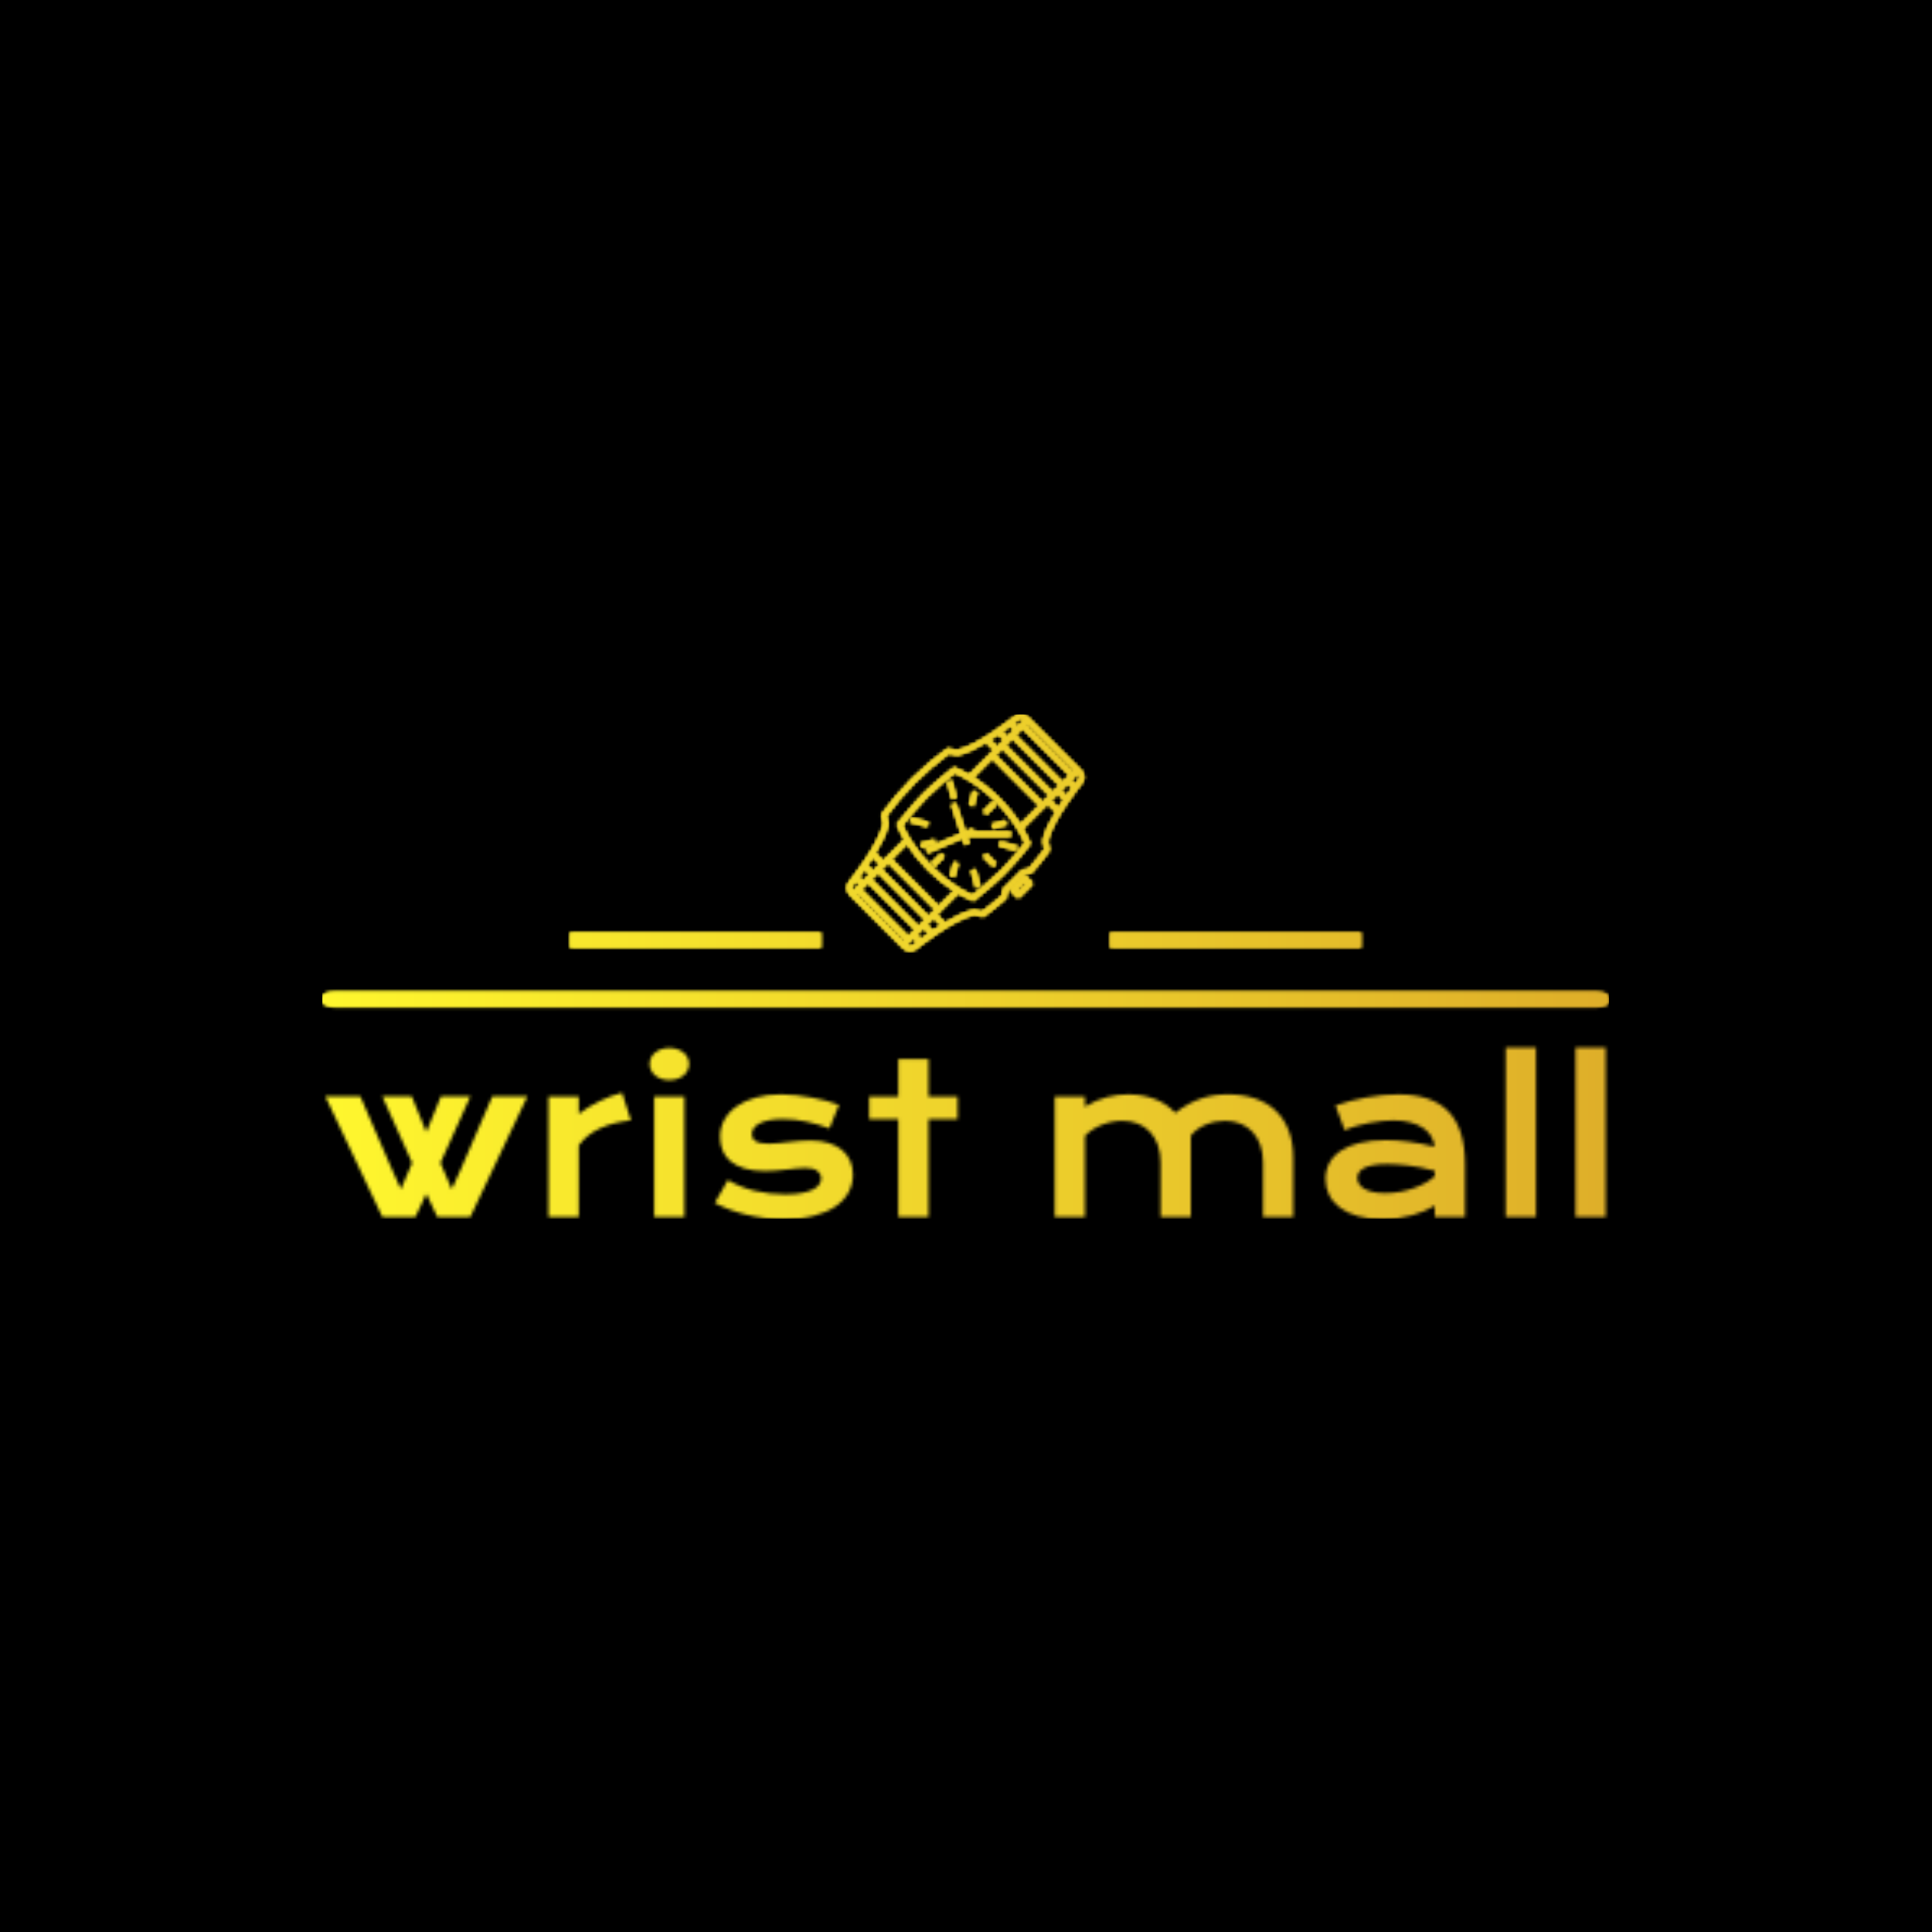 <svg xmlns="http://www.w3.org/2000/svg" version="1.1" xmlns:xlink="http://www.w3.org/1999/xlink" xmlns:svgjs="http://svgjs.dev/svgjs" width="1500" height="1500" viewBox="0 0 1500 1500"><rect width="1500" height="1500" fill="#000000"></rect><g transform="matrix(0.667,0,0,0.667,249.394,554.682)"><svg viewBox="0 0 396 155" data-background-color="#000000" preserveAspectRatio="xMidYMid meet" height="587" width="1500" xmlns="http://www.w3.org/2000/svg" xmlns:xlink="http://www.w3.org/1999/xlink"><g id="tight-bounds" transform="matrix(1,0,0,1,0.24,-0.138)"><svg viewBox="0 0 395.52 155.276" height="155.276" width="395.52"><g><svg viewBox="0 0 397.498 156.053" height="155.276" width="395.52"><g></g><g transform="matrix(1,0,0,1,0.989,103.052)"><svg viewBox="0 0 395.52 53.001" height="53.001" width="395.52"><g id="textblocktransform"><svg viewBox="0 0 395.52 53.001" height="53.001" width="395.52" id="textblock"><g><svg viewBox="0 0 395.52 53.001" height="53.001" width="395.52"><g transform="matrix(1,0,0,1,0,0)"><svg width="395.52" viewBox="0.54 -40.5 306.05 41.01" height="53.001" data-palette-color="url(#96be3e11-4adf-4727-90ed-925a7e0ad7de)"></svg></g></svg></g></svg></g></svg></g><g transform="matrix(1,0,0,1,154.126,0)"><svg viewBox="0 0 89.245 73.247" height="73.247" width="89.245"><g><svg xmlns="http://www.w3.org/2000/svg" xmlns:xlink="http://www.w3.org/1999/xlink" version="1.1" x="8" y="0" viewBox="0.002 0 99.995 99.999" enable-background="new 0 0 100 100" xml:space="preserve" height="73.247" width="73.245" class="icon-icon-0" data-fill-palette-color="accent" id="icon-0"></svg></g></svg></g><g></g></svg></g><defs></defs><mask id="dfff5be6-c077-4b4f-909e-3af13c8abe64"><g id="SvgjsG1576"><svg viewBox="0 0 395.52 155.276" height="155.276" width="395.52"><g><svg viewBox="0 0 397.498 156.053" height="155.276" width="395.52"><g><rect width="397.498" height="4.78" x="0" y="85.76" fill="black" opacity="1" stroke-width="0" stroke="transparent" fill-opacity="1" class="rect-qz-0" rx="1%" id="SvgjsRect1575" data-palette-color="url(#99f43863-4e1e-4cab-a283-1aaa4008967f)"></rect></g><g transform="matrix(1,0,0,1,0.989,103.052)"><svg viewBox="0 0 395.52 53.001" height="53.001" width="395.52"><g id="SvgjsG1574"><svg viewBox="0 0 395.52 53.001" height="53.001" width="395.52" id="SvgjsSvg1573"><g><svg viewBox="0 0 395.52 53.001" height="53.001" width="395.52"><g transform="matrix(1,0,0,1,0,0)"><svg width="395.52" viewBox="0.54 -40.5 306.05 41.01" height="53.001" data-palette-color="url(#96be3e11-4adf-4727-90ed-925a7e0ad7de)"><path d="M14.18 0L0.54-28.83 8.91-28.83 16.41-11.5 18.6-6.64 21.29-12.94 14.16-28.83 21.19-28.83 24.68-20.29 28.17-28.83 35.21-28.83 28.05-12.94 30.76-6.64 32.96-11.5 40.45-28.83 48.83-28.83 35.18 0 27.32 0 24.68-5.57 22.05 0 14.18 0ZM53.88 0L53.88-28.81 61.11-28.81 61.11-24.66Q63.5-26.44 66.16-27.73 68.82-29.03 71.46-29.71L71.46-29.71 73.58-23.1Q69.41-22.68 66.25-21.23 63.08-19.78 61.11-17.14L61.11-17.14 61.11 0 53.88 0ZM82.76-32.74L82.76-32.74Q81.68-32.74 80.82-33.04 79.95-33.35 79.34-33.87 78.73-34.4 78.4-35.1 78.07-35.79 78.07-36.57L78.07-36.57Q78.07-37.38 78.4-38.07 78.73-38.77 79.34-39.28 79.95-39.79 80.82-40.1 81.68-40.41 82.76-40.41L82.76-40.41Q83.86-40.41 84.72-40.1 85.59-39.79 86.2-39.28 86.81-38.77 87.14-38.07 87.47-37.38 87.47-36.57L87.47-36.57Q87.47-35.79 87.14-35.1 86.81-34.4 86.2-33.87 85.59-33.35 84.72-33.04 83.86-32.74 82.76-32.74ZM79.15 0L79.15-28.81 86.37-28.81 86.37 0 79.15 0ZM93.64-3.37L96.77-8.84Q99.7-7.08 103.22-6.25 106.73-5.42 110.42-5.42L110.42-5.42Q112.91-5.42 114.57-5.76 116.23-6.1 117.23-6.64 118.23-7.18 118.64-7.86 119.06-8.54 119.06-9.25L119.06-9.25Q119.06-10.28 118.17-11.01 117.28-11.74 115.23-11.74L115.23-11.74Q114.27-11.74 113.18-11.62 112.08-11.5 110.87-11.36 109.66-11.23 108.35-11.11 107.05-10.99 105.71-10.99L105.71-10.99Q102.78-10.99 100.71-11.62 98.65-12.26 97.36-13.35 96.06-14.45 95.48-15.95 94.89-17.46 94.89-19.19L94.89-19.19Q94.89-21.39 95.92-23.24 96.94-25.1 98.85-26.45 100.75-27.81 103.45-28.56 106.14-29.32 109.47-29.32L109.47-29.32Q111.2-29.32 113.09-29.11 114.98-28.91 116.81-28.56 118.64-28.22 120.33-27.77 122.01-27.32 123.31-26.81L123.31-26.81 121.04-21.19Q118.28-22.22 115.53-22.81 112.79-23.41 109.88-23.41L109.88-23.41Q107.85-23.41 106.45-23.11 105.05-22.8 104.17-22.3 103.29-21.8 102.89-21.15 102.48-20.51 102.48-19.8L102.48-19.8Q102.48-19.29 102.69-18.87 102.9-18.46 103.37-18.15 103.85-17.85 104.62-17.69 105.39-17.53 106.51-17.53L106.51-17.53Q107.54-17.53 108.68-17.65 109.83-17.77 111.08-17.91 112.32-18.04 113.65-18.16 114.98-18.29 116.37-18.29L116.37-18.29Q118.96-18.29 120.9-17.68 122.84-17.07 124.11-15.97 125.38-14.87 126.02-13.38 126.65-11.89 126.65-10.13L126.65-10.13Q126.65-7.86 125.6-5.91 124.55-3.96 122.48-2.53 120.4-1.1 117.31-0.29 114.23 0.51 110.17 0.51L110.17 0.51Q107.68 0.51 105.36 0.21 103.04-0.1 100.94-0.62 98.85-1.15 97-1.86 95.16-2.56 93.64-3.37L93.64-3.37ZM137.49 0L137.49-23.39 130.53-23.39 130.53-28.81 137.49-28.81 137.49-37.77 144.72-37.77 144.72-28.81 151.67-28.81 151.67-23.39 144.72-23.39 144.72 0 137.49 0ZM174.89 0L174.89-28.81 182.11-28.81 182.11-26.37Q184.82-28.03 187.4-28.67 189.98-29.32 192.44-29.32L192.44-29.32Q195.88-29.32 198.76-28.22 201.65-27.12 203.7-24.9L203.7-24.9Q205.28-26.12 206.82-26.97 208.36-27.81 209.9-28.33 211.44-28.86 213.02-29.09 214.61-29.32 216.29-29.32L216.29-29.32Q219.83-29.32 222.71-28.36 225.6-27.39 227.63-25.49 229.67-23.58 230.78-20.74 231.89-17.9 231.89-14.16L231.89-14.16 231.89 0 224.69 0 224.69-12.99Q224.69-15.36 224.02-17.22 223.35-19.09 222.14-20.37 220.93-21.66 219.26-22.33 217.59-23 215.59-23L215.59-23Q214.49-23 213.34-22.79 212.19-22.58 211.11-22.14 210.02-21.7 209.07-21.03 208.11-20.36 207.41-19.46L207.41-19.46 207.41 0 200.2 0 200.2-12.99Q200.2-15.36 199.53-17.22 198.86-19.09 197.65-20.37 196.44-21.66 194.75-22.33 193.05-23 191.03-23L191.03-23Q189.78-23 188.52-22.74 187.27-22.49 186.11-22.02 184.95-21.56 183.93-20.9 182.92-20.24 182.11-19.41L182.11-19.41 182.11 0 174.89 0ZM239.61-9.08L239.61-9.08Q239.61-11.16 240.51-12.87 241.41-14.58 243.22-15.81 245.03-17.04 247.72-17.71 250.42-18.38 254.01-18.38L254.01-18.38Q256.67-18.38 259.61-17.99 262.56-17.6 265.68-16.8L265.68-16.8Q265.56-18.16 264.85-19.32 264.14-20.48 262.89-21.33 261.63-22.17 259.86-22.63 258.09-23.1 255.84-23.1L255.84-23.1Q254.62-23.1 253.16-22.95 251.69-22.8 250.13-22.51 248.57-22.22 247.04-21.78 245.51-21.34 244.2-20.73L244.2-20.73 242-26.66Q243.63-27.25 245.5-27.73 247.37-28.22 249.32-28.58 251.28-28.93 253.23-29.13 255.18-29.32 257.01-29.32L257.01-29.32Q265.09-29.32 269.03-25.2 272.96-21.07 272.96-12.55L272.96-12.55 272.96 0 265.73 0 265.73-2.71Q264.61-2.05 263.28-1.46 261.95-0.88 260.38-0.44 258.82 0 257.03 0.26 255.23 0.51 253.23 0.51L253.23 0.51Q249.86 0.51 247.31-0.22 244.76-0.95 243.05-2.25 241.34-3.54 240.47-5.29 239.61-7.03 239.61-9.08ZM247.22-9.33L247.22-9.33Q247.22-8.62 247.59-7.97 247.96-7.32 248.76-6.82 249.57-6.32 250.82-6.02 252.08-5.71 253.86-5.71L253.86-5.71Q255.77-5.71 257.55-6.05 259.33-6.4 260.87-6.96 262.41-7.52 263.65-8.25 264.9-8.98 265.73-9.77L265.73-9.77 265.73-11.04Q264.07-11.5 262.45-11.82 260.82-12.13 259.35-12.32 257.87-12.5 256.56-12.57 255.26-12.65 254.28-12.65L254.28-12.65Q252.25-12.65 250.91-12.38 249.57-12.11 248.74-11.66 247.91-11.21 247.57-10.6 247.22-9.99 247.22-9.33ZM282.69 0L282.69-40.5 289.92-40.5 289.92 0 282.69 0ZM299.37 0L299.37-40.5 306.59-40.5 306.59 0 299.37 0Z" opacity="1" transform="matrix(1,0,0,1,0,0)" fill="white" class="wordmark-text-0" id="SvgjsPath1572"></path></svg></g></svg></g></svg></g></svg></g><g transform="matrix(1,0,0,1,154.126,0)"><svg viewBox="0 0 89.245 73.247" height="73.247" width="89.245"><g><svg xmlns="http://www.w3.org/2000/svg" xmlns:xlink="http://www.w3.org/1999/xlink" version="1.1" x="8" y="0" viewBox="0.002 0 99.995 99.999" enable-background="new 0 0 100 100" xml:space="preserve" height="73.247" width="73.245" class="icon-icon-0" data-fill-palette-color="accent" id="SvgjsSvg1571"><g fill="black"><g fill="black"><path d="M54.981 33.014l-1.932-0.518-1.555 5.801 1.932 0.518L54.981 33.014zM34.397 45.632l-7.241-1.938-0.518 1.932 7.241 1.938L34.397 45.632zM63.023 38.254l-1.414-1.414-4.246 4.247 1.414 1.414L63.023 38.254zM95.225 24.457L75.408 4.64l-1.414 1.414 19.816 19.816L95.225 24.457zM46.146 35.297l-1.938-7.243-1.932 0.518 1.938 7.243L46.146 35.297zM75.762 68.686c-0.194-0.193-0.451-0.291-0.707-0.291s-0.513 0.098-0.707 0.291l-4.955 4.957c-0.389 0.389-0.389 1.025 0 1.414l2.125 2.125c0.193 0.193 0.45 0.291 0.707 0.291 0.256 0 0.512-0.098 0.707-0.291l4.955-4.957c0.389-0.389 0.389-1.025 0-1.414L75.762 68.686zM72.225 75.061l-0.711-0.711 3.541-3.543 0.711 0.711L72.225 75.061zM98.83 23.814l-5.695-5.695L76.117 1.1l-0.008 0.008C75.34 0.375 74.349 0 73.353 0c-1.026 0-2.052 0.39-2.831 1.168 0 0-14.893 12.062-24.092 14.185l-3.951-0.829c-5.112 3.697-10.201 8.003-15.113 12.843-4.84 4.912-9.145 10.001-12.843 15.113l0.829 3.95C13.229 55.631 1.166 70.523 1.166 70.523c-1.534 1.533-1.549 4.025-0.06 5.588l-0.007 0.006 0.065 0.064c0 0 0.001 0.002 0.002 0.004l11.29 11.289 11.29 11.291h0l0.066 0.066c0.779 0.779 1.805 1.168 2.831 1.168 1.026 0 2.052-0.389 2.831-1.168 0 0 14.893-12.063 24.093-14.186l3.949 0.83c3.214-2.324 6.414-4.912 9.571-7.697l0.603-3.01 1.414-1.414 4.247-4.248 1.415-1.414 3.01-0.604c2.785-3.158 5.373-6.357 7.697-9.57l-0.83-3.951c2.123-9.2 14.186-24.092 14.186-24.092C100.387 27.919 100.387 25.372 98.83 23.814zM76.116 3.929l15.038 15.038 4.78 4.78-2.833 2.832-0.001-0.001-1.414 1.414 0.001 0.001-2.832 2.833-0.001-0.001L87.44 32.24l0.001 0.001-2.832 2.832-0.002-0.001-1.414 1.414 0.002 0.001L73.147 46.535c-0.825-1.285-1.724-2.539-2.655-3.779-0.105-0.143-0.218-0.283-0.326-0.426-0.499-0.653-1.004-1.304-1.533-1.944-0.238-0.288-0.49-0.572-0.735-0.859-0.448-0.524-0.891-1.05-1.358-1.563-0.44-0.486-0.908-0.963-1.369-1.441-0.299-0.312-0.584-0.631-0.891-0.938-0.3-0.3-0.613-0.578-0.917-0.871-0.486-0.469-0.971-0.943-1.464-1.392-0.502-0.456-1.018-0.89-1.529-1.327-0.299-0.256-0.597-0.521-0.898-0.77-0.631-0.521-1.271-1.018-1.915-1.51-0.152-0.116-0.304-0.236-0.456-0.351-1.238-0.929-2.489-1.825-3.771-2.647l10.048-10.048 0.002 0.001 1.414-1.414-0.002-0.001 2.832-2.832 0.002 0.001 1.414-1.414-0.002-0.001 2.832-2.832 0.002 0.001 1.414-1.414-0.002-0.002L76.116 3.929zM75.066 54.441c-1.666 2.115-6.013 7.512-10.271 11.77-3.278 3.277-9.461 8.365-11.793 10.262-2.126-0.924-4.244-2.051-6.332-3.344-3.781-2.381-7.532-5.35-11.059-8.875-3.527-3.527-6.493-7.277-8.875-11.059-1.294-2.088-2.422-4.207-3.347-6.333 1.897-2.332 6.984-8.514 10.263-11.792 3.692-3.692 9.541-8.465 11.784-10.267 4.513 1.96 8.995 4.793 13.208 8.329 0.076 0.064 0.152 0.131 0.229 0.195 0.59 0.5 1.174 1.016 1.752 1.542 0.104 0.095 0.208 0.188 0.312 0.283 0.65 0.601 1.293 1.215 1.927 1.848 0.635 0.635 1.25 1.279 1.852 1.932 0.093 0.1 0.182 0.2 0.272 0.3 0.533 0.585 1.055 1.175 1.56 1.771 0.06 0.071 0.122 0.142 0.181 0.213C70.27 45.433 73.105 49.921 75.066 54.441zM71.781 2.723l0.081-0.066 0.074-0.074C72.312 2.207 72.814 2 73.353 2c0.505 0 0.976 0.188 1.343 0.521l-2.826 2.825L70.362 3.84C71.168 3.216 71.676 2.807 71.781 2.723zM68.757 5.063l1.698 1.698-2.832 2.832-2.145-2.145C66.715 6.576 67.823 5.762 68.757 5.063zM63.809 8.608l2.4 2.399-2.832 2.832-2.983-2.982C61.58 10.106 62.729 9.347 63.809 8.608zM17.3 46.88l0.099-0.43-0.09-0.432-0.646-3.079c3.571-4.859 7.647-9.622 12.107-14.148 4.548-4.481 9.311-8.558 14.168-12.128l3.081 0.646 0.431 0.091 0.429-0.099c3.537-0.816 7.786-2.962 11.768-5.364l3.316 3.315L51.531 25.685c-2.15-1.254-4.3-2.331-6.416-3.185 0 0-8.116 6.394-12.877 11.155-4.2 4.199-11.155 12.877-11.155 12.877 0.854 2.115 1.931 4.266 3.185 6.417l-9.016 9.016-3.317-3.316C14.338 54.666 16.484 50.417 17.3 46.88zM10.855 60.395l2.984 2.984-2.833 2.832-2.4-2.4C9.345 62.729 10.104 61.582 10.855 60.395zM7.447 65.479l2.146 2.146L6.76 70.457l-1.7-1.699C5.76 67.824 6.574 66.715 7.447 65.479zM2.581 71.938l0.074-0.074 0.066-0.082c0.084-0.104 0.494-0.611 1.118-1.418l1.508 1.508L2.52 74.697C1.807 73.912 1.822 72.695 2.581 71.938zM23.747 95.938l-6.443-6.443L3.928 76.117l2.833-2.832 0.001 0.002 1.414-1.414-0.001-0.002 2.833-2.832 0.001 0.002 1.414-1.414-0.001-0.002 2.832-2.832 0.001 0.002 1.414-1.414-0.001-0.002 8.664-8.664c0.068 0.105 0.145 0.209 0.213 0.314 2.343 3.646 5.22 7.262 8.625 10.666 3.404 3.404 7.019 6.281 10.666 8.623 0.105 0.068 0.208 0.146 0.314 0.215l-8.664 8.664-0.001-0.002-1.414 1.414 0.001 0.002-2.833 2.832h0l-1.414 1.414h0l-2.832 2.832-0.001-0.002-1.414 1.414 0.001 0.002L23.747 95.938zM28.216 97.277l-0.082 0.066-0.074 0.074C27.685 97.793 27.182 98 26.644 98s-1.041-0.207-1.417-0.582l-0.066-0.066 2.833-2.834 1.642 1.643C28.829 96.783 28.321 97.193 28.216 97.277zM31.241 94.938l-1.833-1.834 2.832-2.832 2.28 2.279C33.283 93.424 32.174 94.236 31.241 94.938zM36.188 91.393l-2.535-2.535 2.833-2.832 3.117 3.117C38.417 89.895 37.269 90.652 36.188 91.393zM82.696 53.119l-0.099 0.43 0.09 0.432 0.646 3.08c-1.969 2.674-4.189 5.428-6.613 8.201l-2.346 0.471-0.593 0.119-0.429 0.428-1.415 1.414-4.247 4.248-1.414 1.414-0.429 0.428-0.118 0.594-0.47 2.346c-2.773 2.424-5.526 4.643-8.202 6.613l-3.08-0.646-0.432-0.09-0.429 0.098c-3.536 0.816-7.787 2.963-11.768 5.365l-3.45-3.451 9.016-9.016c2.15 1.254 4.301 2.33 6.416 3.184 0 0 8.679-6.955 12.878-11.154 5.548-5.547 11.154-12.877 11.154-12.877-0.854-2.115-1.932-4.265-3.185-6.416l10.431-10.431 3.451 3.45C85.658 45.333 83.512 49.583 82.696 53.119zM89.141 39.605l-3.117-3.117 2.832-2.833 2.535 2.534C90.651 37.271 89.893 38.417 89.141 39.605zM92.549 34.52l-2.279-2.279 2.832-2.832 1.834 1.833C94.235 32.175 93.422 33.284 92.549 34.52zM97.416 28.062l-0.074 0.074-0.066 0.081c-0.084 0.104-0.493 0.612-1.117 1.419l-1.643-1.642 2.834-2.833 0.066 0.066c0.375 0.376 0.582 0.879 0.582 1.417S97.791 27.687 97.416 28.062zM65.502 14.547l19.815 19.815 1.414-1.414L66.916 13.133 65.502 14.547zM69.748 10.3l19.815 19.815 1.414-1.414L71.162 8.886 69.748 10.3zM61.256 18.792L81.07 38.609l1.414-1.414L62.67 17.378 61.256 18.792zM43.466 68.266l1.932 0.518 1.554-5.801-1.932-0.518L43.466 68.266zM61.566 48.369l5.801-1.555-0.518-1.932-5.801 1.555L61.566 48.369zM36.881 52.912l-5.801 1.555 0.518 1.932 5.801-1.555L36.881 52.912zM38.607 81.072L18.792 61.258l-1.414 1.414 19.816 19.814L38.607 81.072zM53.076 48.306l-3.115 1.335h-0.016l-4.019-12.056-1.897 0.633 4.073 12.22L33.26 56.799l0.788 1.838 14.688-6.295 0.954 2.861 1.897-0.633-0.977-2.93h18.428v-2H53.648L53.076 48.306zM34.361 85.318L14.545 65.502l-1.414 1.414 19.816 19.816L34.361 85.318zM4.639 75.41l19.816 19.814 1.414-1.414L6.053 73.996 4.639 75.41zM30.115 89.564L10.299 69.75l-1.414 1.414 19.816 19.814L30.115 89.564zM35.424 63.025l1.414 1.414 4.247-4.244-1.414-1.414L35.424 63.025zM57.363 60.195l4.246 4.244 1.414-1.414-4.246-4.244L57.363 60.195zM64.049 55.648l7.242 1.939 0.518-1.932-7.242-1.939L64.049 55.648zM52.301 65.984l1.938 7.242 1.932-0.518-1.938-7.242L52.301 65.984z" fill="black"></path></g></g></svg></g></svg></g><g><rect width="77.593" height="4.78" y="67.468" x="243.371" fill="black"></rect><rect width="77.593" height="4.78" y="67.468" x="76.533" fill="black"></rect></g></svg></g><defs><mask></mask></defs></svg><rect width="395.52" height="155.276" fill="black" stroke="none" visibility="hidden"></rect></g></mask><linearGradient x1="0" x2="1" y1="0.5" y2="0.5" id="96be3e11-4adf-4727-90ed-925a7e0ad7de"><stop stop-color="#fff72e" offset="0"></stop><stop stop-color="#deae29" offset="1"></stop></linearGradient><rect width="395.52" height="155.276" fill="url(#96be3e11-4adf-4727-90ed-925a7e0ad7de)" mask="url(#dfff5be6-c077-4b4f-909e-3af13c8abe64)" data-fill-palette-color="primary"></rect><mask id="f391dbab-e0b0-433f-9466-1f298cd3fd2a"><g id="SvgjsG1587"><svg viewBox="0 0 395.52 155.276" height="155.276" width="395.52"><g><svg viewBox="0 0 397.498 156.053" height="155.276" width="395.52"><g><rect width="397.498" height="4.78" x="0" y="85.76" fill="white" opacity="1" stroke-width="0" stroke="transparent" fill-opacity="1" class="rect-qz-0" rx="1%" id="SvgjsRect1586" data-palette-color="url(#99f43863-4e1e-4cab-a283-1aaa4008967f)"></rect></g><g transform="matrix(1,0,0,1,0.989,103.052)"><svg viewBox="0 0 395.52 53.001" height="53.001" width="395.52"><g id="SvgjsG1585"><svg viewBox="0 0 395.52 53.001" height="53.001" width="395.52" id="SvgjsSvg1584"><g><svg viewBox="0 0 395.52 53.001" height="53.001" width="395.52"><g transform="matrix(1,0,0,1,0,0)"><svg width="395.52" viewBox="0.54 -40.5 306.05 41.01" height="53.001" data-palette-color="url(#96be3e11-4adf-4727-90ed-925a7e0ad7de)"></svg></g></svg></g></svg></g></svg></g><g transform="matrix(1,0,0,1,154.126,0)"><svg viewBox="0 0 89.245 73.247" height="73.247" width="89.245"><g><svg xmlns="http://www.w3.org/2000/svg" xmlns:xlink="http://www.w3.org/1999/xlink" version="1.1" x="8" y="0" viewBox="0.002 0 99.995 99.999" enable-background="new 0 0 100 100" xml:space="preserve" height="73.247" width="73.245" class="icon-icon-0" data-fill-palette-color="accent" id="SvgjsSvg1583"><g fill="black"><g fill="black"><path d="M54.981 33.014l-1.932-0.518-1.555 5.801 1.932 0.518L54.981 33.014zM34.397 45.632l-7.241-1.938-0.518 1.932 7.241 1.938L34.397 45.632zM63.023 38.254l-1.414-1.414-4.246 4.247 1.414 1.414L63.023 38.254zM95.225 24.457L75.408 4.64l-1.414 1.414 19.816 19.816L95.225 24.457zM46.146 35.297l-1.938-7.243-1.932 0.518 1.938 7.243L46.146 35.297zM75.762 68.686c-0.194-0.193-0.451-0.291-0.707-0.291s-0.513 0.098-0.707 0.291l-4.955 4.957c-0.389 0.389-0.389 1.025 0 1.414l2.125 2.125c0.193 0.193 0.45 0.291 0.707 0.291 0.256 0 0.512-0.098 0.707-0.291l4.955-4.957c0.389-0.389 0.389-1.025 0-1.414L75.762 68.686zM72.225 75.061l-0.711-0.711 3.541-3.543 0.711 0.711L72.225 75.061zM98.83 23.814l-5.695-5.695L76.117 1.1l-0.008 0.008C75.34 0.375 74.349 0 73.353 0c-1.026 0-2.052 0.39-2.831 1.168 0 0-14.893 12.062-24.092 14.185l-3.951-0.829c-5.112 3.697-10.201 8.003-15.113 12.843-4.84 4.912-9.145 10.001-12.843 15.113l0.829 3.95C13.229 55.631 1.166 70.523 1.166 70.523c-1.534 1.533-1.549 4.025-0.06 5.588l-0.007 0.006 0.065 0.064c0 0 0.001 0.002 0.002 0.004l11.29 11.289 11.29 11.291h0l0.066 0.066c0.779 0.779 1.805 1.168 2.831 1.168 1.026 0 2.052-0.389 2.831-1.168 0 0 14.893-12.063 24.093-14.186l3.949 0.83c3.214-2.324 6.414-4.912 9.571-7.697l0.603-3.01 1.414-1.414 4.247-4.248 1.415-1.414 3.01-0.604c2.785-3.158 5.373-6.357 7.697-9.57l-0.83-3.951c2.123-9.2 14.186-24.092 14.186-24.092C100.387 27.919 100.387 25.372 98.83 23.814zM76.116 3.929l15.038 15.038 4.78 4.78-2.833 2.832-0.001-0.001-1.414 1.414 0.001 0.001-2.832 2.833-0.001-0.001L87.44 32.24l0.001 0.001-2.832 2.832-0.002-0.001-1.414 1.414 0.002 0.001L73.147 46.535c-0.825-1.285-1.724-2.539-2.655-3.779-0.105-0.143-0.218-0.283-0.326-0.426-0.499-0.653-1.004-1.304-1.533-1.944-0.238-0.288-0.49-0.572-0.735-0.859-0.448-0.524-0.891-1.05-1.358-1.563-0.44-0.486-0.908-0.963-1.369-1.441-0.299-0.312-0.584-0.631-0.891-0.938-0.3-0.3-0.613-0.578-0.917-0.871-0.486-0.469-0.971-0.943-1.464-1.392-0.502-0.456-1.018-0.89-1.529-1.327-0.299-0.256-0.597-0.521-0.898-0.77-0.631-0.521-1.271-1.018-1.915-1.51-0.152-0.116-0.304-0.236-0.456-0.351-1.238-0.929-2.489-1.825-3.771-2.647l10.048-10.048 0.002 0.001 1.414-1.414-0.002-0.001 2.832-2.832 0.002 0.001 1.414-1.414-0.002-0.001 2.832-2.832 0.002 0.001 1.414-1.414-0.002-0.002L76.116 3.929zM75.066 54.441c-1.666 2.115-6.013 7.512-10.271 11.77-3.278 3.277-9.461 8.365-11.793 10.262-2.126-0.924-4.244-2.051-6.332-3.344-3.781-2.381-7.532-5.35-11.059-8.875-3.527-3.527-6.493-7.277-8.875-11.059-1.294-2.088-2.422-4.207-3.347-6.333 1.897-2.332 6.984-8.514 10.263-11.792 3.692-3.692 9.541-8.465 11.784-10.267 4.513 1.96 8.995 4.793 13.208 8.329 0.076 0.064 0.152 0.131 0.229 0.195 0.59 0.5 1.174 1.016 1.752 1.542 0.104 0.095 0.208 0.188 0.312 0.283 0.65 0.601 1.293 1.215 1.927 1.848 0.635 0.635 1.25 1.279 1.852 1.932 0.093 0.1 0.182 0.2 0.272 0.3 0.533 0.585 1.055 1.175 1.56 1.771 0.06 0.071 0.122 0.142 0.181 0.213C70.27 45.433 73.105 49.921 75.066 54.441zM71.781 2.723l0.081-0.066 0.074-0.074C72.312 2.207 72.814 2 73.353 2c0.505 0 0.976 0.188 1.343 0.521l-2.826 2.825L70.362 3.84C71.168 3.216 71.676 2.807 71.781 2.723zM68.757 5.063l1.698 1.698-2.832 2.832-2.145-2.145C66.715 6.576 67.823 5.762 68.757 5.063zM63.809 8.608l2.4 2.399-2.832 2.832-2.983-2.982C61.58 10.106 62.729 9.347 63.809 8.608zM17.3 46.88l0.099-0.43-0.09-0.432-0.646-3.079c3.571-4.859 7.647-9.622 12.107-14.148 4.548-4.481 9.311-8.558 14.168-12.128l3.081 0.646 0.431 0.091 0.429-0.099c3.537-0.816 7.786-2.962 11.768-5.364l3.316 3.315L51.531 25.685c-2.15-1.254-4.3-2.331-6.416-3.185 0 0-8.116 6.394-12.877 11.155-4.2 4.199-11.155 12.877-11.155 12.877 0.854 2.115 1.931 4.266 3.185 6.417l-9.016 9.016-3.317-3.316C14.338 54.666 16.484 50.417 17.3 46.88zM10.855 60.395l2.984 2.984-2.833 2.832-2.4-2.4C9.345 62.729 10.104 61.582 10.855 60.395zM7.447 65.479l2.146 2.146L6.76 70.457l-1.7-1.699C5.76 67.824 6.574 66.715 7.447 65.479zM2.581 71.938l0.074-0.074 0.066-0.082c0.084-0.104 0.494-0.611 1.118-1.418l1.508 1.508L2.52 74.697C1.807 73.912 1.822 72.695 2.581 71.938zM23.747 95.938l-6.443-6.443L3.928 76.117l2.833-2.832 0.001 0.002 1.414-1.414-0.001-0.002 2.833-2.832 0.001 0.002 1.414-1.414-0.001-0.002 2.832-2.832 0.001 0.002 1.414-1.414-0.001-0.002 8.664-8.664c0.068 0.105 0.145 0.209 0.213 0.314 2.343 3.646 5.22 7.262 8.625 10.666 3.404 3.404 7.019 6.281 10.666 8.623 0.105 0.068 0.208 0.146 0.314 0.215l-8.664 8.664-0.001-0.002-1.414 1.414 0.001 0.002-2.833 2.832h0l-1.414 1.414h0l-2.832 2.832-0.001-0.002-1.414 1.414 0.001 0.002L23.747 95.938zM28.216 97.277l-0.082 0.066-0.074 0.074C27.685 97.793 27.182 98 26.644 98s-1.041-0.207-1.417-0.582l-0.066-0.066 2.833-2.834 1.642 1.643C28.829 96.783 28.321 97.193 28.216 97.277zM31.241 94.938l-1.833-1.834 2.832-2.832 2.28 2.279C33.283 93.424 32.174 94.236 31.241 94.938zM36.188 91.393l-2.535-2.535 2.833-2.832 3.117 3.117C38.417 89.895 37.269 90.652 36.188 91.393zM82.696 53.119l-0.099 0.43 0.09 0.432 0.646 3.08c-1.969 2.674-4.189 5.428-6.613 8.201l-2.346 0.471-0.593 0.119-0.429 0.428-1.415 1.414-4.247 4.248-1.414 1.414-0.429 0.428-0.118 0.594-0.47 2.346c-2.773 2.424-5.526 4.643-8.202 6.613l-3.08-0.646-0.432-0.09-0.429 0.098c-3.536 0.816-7.787 2.963-11.768 5.365l-3.45-3.451 9.016-9.016c2.15 1.254 4.301 2.33 6.416 3.184 0 0 8.679-6.955 12.878-11.154 5.548-5.547 11.154-12.877 11.154-12.877-0.854-2.115-1.932-4.265-3.185-6.416l10.431-10.431 3.451 3.45C85.658 45.333 83.512 49.583 82.696 53.119zM89.141 39.605l-3.117-3.117 2.832-2.833 2.535 2.534C90.651 37.271 89.893 38.417 89.141 39.605zM92.549 34.52l-2.279-2.279 2.832-2.832 1.834 1.833C94.235 32.175 93.422 33.284 92.549 34.52zM97.416 28.062l-0.074 0.074-0.066 0.081c-0.084 0.104-0.493 0.612-1.117 1.419l-1.643-1.642 2.834-2.833 0.066 0.066c0.375 0.376 0.582 0.879 0.582 1.417S97.791 27.687 97.416 28.062zM65.502 14.547l19.815 19.815 1.414-1.414L66.916 13.133 65.502 14.547zM69.748 10.3l19.815 19.815 1.414-1.414L71.162 8.886 69.748 10.3zM61.256 18.792L81.07 38.609l1.414-1.414L62.67 17.378 61.256 18.792zM43.466 68.266l1.932 0.518 1.554-5.801-1.932-0.518L43.466 68.266zM61.566 48.369l5.801-1.555-0.518-1.932-5.801 1.555L61.566 48.369zM36.881 52.912l-5.801 1.555 0.518 1.932 5.801-1.555L36.881 52.912zM38.607 81.072L18.792 61.258l-1.414 1.414 19.816 19.814L38.607 81.072zM53.076 48.306l-3.115 1.335h-0.016l-4.019-12.056-1.897 0.633 4.073 12.22L33.26 56.799l0.788 1.838 14.688-6.295 0.954 2.861 1.897-0.633-0.977-2.93h18.428v-2H53.648L53.076 48.306zM34.361 85.318L14.545 65.502l-1.414 1.414 19.816 19.816L34.361 85.318zM4.639 75.41l19.816 19.814 1.414-1.414L6.053 73.996 4.639 75.41zM30.115 89.564L10.299 69.75l-1.414 1.414 19.816 19.814L30.115 89.564zM35.424 63.025l1.414 1.414 4.247-4.244-1.414-1.414L35.424 63.025zM57.363 60.195l4.246 4.244 1.414-1.414-4.246-4.244L57.363 60.195zM64.049 55.648l7.242 1.939 0.518-1.932-7.242-1.939L64.049 55.648zM52.301 65.984l1.938 7.242 1.932-0.518-1.938-7.242L52.301 65.984z" fill="black"></path></g></g></svg></g></svg></g><g><rect width="77.593" height="4.78" y="67.468" x="243.371" fill="white"></rect><rect width="77.593" height="4.78" y="67.468" x="76.533" fill="white"></rect></g></svg></g><defs><mask></mask></defs><mask><g id="SvgjsG1582"><svg viewBox="0 0 395.52 155.276" height="155.276" width="395.52"><g><svg viewBox="0 0 397.498 156.053" height="155.276" width="395.52"><g><rect width="397.498" height="4.78" x="0" y="85.76" fill="black" opacity="1" stroke-width="0" stroke="transparent" fill-opacity="1" class="rect-qz-0" rx="1%" id="SvgjsRect1581" data-palette-color="url(#99f43863-4e1e-4cab-a283-1aaa4008967f)"></rect></g><g transform="matrix(1,0,0,1,0.989,103.052)"><svg viewBox="0 0 395.52 53.001" height="53.001" width="395.52"><g id="SvgjsG1580"><svg viewBox="0 0 395.52 53.001" height="53.001" width="395.52" id="SvgjsSvg1579"><g><svg viewBox="0 0 395.52 53.001" height="53.001" width="395.52"><g transform="matrix(1,0,0,1,0,0)"><svg width="395.52" viewBox="0.54 -40.5 306.05 41.01" height="53.001" data-palette-color="url(#96be3e11-4adf-4727-90ed-925a7e0ad7de)"><path d="M14.18 0L0.54-28.83 8.91-28.83 16.41-11.5 18.6-6.64 21.29-12.94 14.16-28.83 21.19-28.83 24.68-20.29 28.17-28.83 35.21-28.83 28.05-12.94 30.76-6.64 32.96-11.5 40.45-28.83 48.83-28.83 35.18 0 27.32 0 24.68-5.57 22.05 0 14.18 0ZM53.88 0L53.88-28.81 61.11-28.81 61.11-24.66Q63.5-26.44 66.16-27.73 68.82-29.03 71.46-29.71L71.46-29.71 73.58-23.1Q69.41-22.68 66.25-21.23 63.08-19.78 61.11-17.14L61.11-17.14 61.11 0 53.88 0ZM82.76-32.74L82.76-32.74Q81.68-32.74 80.82-33.04 79.95-33.35 79.34-33.87 78.73-34.4 78.4-35.1 78.07-35.79 78.07-36.57L78.07-36.57Q78.07-37.38 78.4-38.07 78.73-38.77 79.34-39.28 79.95-39.79 80.82-40.1 81.68-40.41 82.76-40.41L82.76-40.41Q83.86-40.41 84.72-40.1 85.59-39.79 86.2-39.28 86.81-38.77 87.14-38.07 87.47-37.38 87.47-36.57L87.47-36.57Q87.47-35.79 87.14-35.1 86.81-34.4 86.2-33.87 85.59-33.35 84.72-33.04 83.86-32.74 82.76-32.74ZM79.15 0L79.15-28.81 86.37-28.81 86.37 0 79.15 0ZM93.64-3.37L96.77-8.84Q99.7-7.08 103.22-6.25 106.73-5.42 110.42-5.42L110.42-5.42Q112.91-5.42 114.57-5.76 116.23-6.1 117.23-6.64 118.23-7.18 118.64-7.86 119.06-8.54 119.06-9.25L119.06-9.25Q119.06-10.28 118.17-11.01 117.28-11.74 115.23-11.74L115.23-11.74Q114.27-11.74 113.18-11.62 112.08-11.5 110.87-11.36 109.66-11.23 108.35-11.11 107.05-10.99 105.71-10.99L105.71-10.99Q102.78-10.99 100.71-11.62 98.65-12.26 97.36-13.35 96.06-14.45 95.48-15.95 94.89-17.46 94.89-19.19L94.89-19.19Q94.89-21.39 95.92-23.24 96.94-25.1 98.85-26.45 100.75-27.81 103.45-28.56 106.14-29.32 109.47-29.32L109.47-29.32Q111.2-29.32 113.09-29.11 114.98-28.91 116.81-28.56 118.64-28.22 120.33-27.77 122.01-27.32 123.31-26.81L123.31-26.81 121.04-21.19Q118.28-22.22 115.53-22.81 112.79-23.41 109.88-23.41L109.88-23.41Q107.85-23.41 106.45-23.11 105.05-22.8 104.17-22.3 103.29-21.8 102.89-21.15 102.48-20.51 102.48-19.8L102.48-19.8Q102.48-19.29 102.69-18.87 102.9-18.46 103.37-18.15 103.85-17.85 104.62-17.69 105.39-17.53 106.51-17.53L106.51-17.53Q107.54-17.53 108.68-17.65 109.83-17.77 111.08-17.91 112.32-18.04 113.65-18.16 114.98-18.29 116.37-18.29L116.37-18.29Q118.96-18.29 120.9-17.68 122.84-17.07 124.11-15.97 125.38-14.87 126.02-13.38 126.65-11.89 126.65-10.13L126.65-10.13Q126.65-7.86 125.6-5.91 124.55-3.96 122.48-2.53 120.4-1.1 117.31-0.29 114.23 0.51 110.17 0.51L110.17 0.51Q107.68 0.51 105.36 0.21 103.04-0.1 100.94-0.62 98.85-1.15 97-1.86 95.16-2.56 93.64-3.37L93.64-3.37ZM137.49 0L137.49-23.39 130.53-23.39 130.53-28.81 137.49-28.81 137.49-37.77 144.72-37.77 144.72-28.81 151.67-28.81 151.67-23.39 144.72-23.39 144.72 0 137.49 0ZM174.89 0L174.89-28.81 182.11-28.81 182.11-26.37Q184.82-28.03 187.4-28.67 189.98-29.32 192.44-29.32L192.44-29.32Q195.88-29.32 198.76-28.22 201.65-27.12 203.7-24.9L203.7-24.9Q205.28-26.12 206.82-26.97 208.36-27.81 209.9-28.33 211.44-28.86 213.02-29.09 214.61-29.32 216.29-29.32L216.29-29.32Q219.83-29.32 222.71-28.36 225.6-27.39 227.63-25.49 229.67-23.58 230.78-20.74 231.89-17.9 231.89-14.16L231.89-14.16 231.89 0 224.69 0 224.69-12.99Q224.69-15.36 224.02-17.22 223.35-19.09 222.14-20.37 220.93-21.66 219.26-22.33 217.59-23 215.59-23L215.59-23Q214.49-23 213.34-22.79 212.19-22.58 211.11-22.14 210.02-21.7 209.07-21.03 208.11-20.36 207.41-19.46L207.41-19.46 207.41 0 200.2 0 200.2-12.99Q200.2-15.36 199.53-17.22 198.86-19.09 197.65-20.37 196.44-21.66 194.75-22.33 193.05-23 191.03-23L191.03-23Q189.78-23 188.52-22.74 187.27-22.49 186.11-22.02 184.95-21.56 183.93-20.9 182.92-20.24 182.11-19.41L182.11-19.41 182.11 0 174.89 0ZM239.61-9.08L239.61-9.08Q239.61-11.16 240.51-12.87 241.41-14.58 243.22-15.81 245.03-17.04 247.72-17.71 250.42-18.38 254.01-18.38L254.01-18.38Q256.67-18.38 259.61-17.99 262.56-17.6 265.68-16.8L265.68-16.8Q265.56-18.16 264.85-19.32 264.14-20.48 262.89-21.33 261.63-22.17 259.86-22.63 258.09-23.1 255.84-23.1L255.84-23.1Q254.62-23.1 253.16-22.95 251.69-22.8 250.13-22.51 248.57-22.22 247.04-21.78 245.51-21.34 244.2-20.73L244.2-20.73 242-26.66Q243.63-27.25 245.5-27.73 247.37-28.22 249.32-28.58 251.28-28.93 253.23-29.13 255.18-29.32 257.01-29.32L257.01-29.32Q265.09-29.32 269.03-25.2 272.96-21.07 272.96-12.55L272.96-12.55 272.96 0 265.73 0 265.73-2.71Q264.61-2.05 263.28-1.46 261.95-0.88 260.38-0.44 258.82 0 257.03 0.26 255.23 0.51 253.23 0.51L253.23 0.51Q249.86 0.51 247.31-0.22 244.76-0.95 243.05-2.25 241.34-3.54 240.47-5.29 239.61-7.03 239.61-9.08ZM247.22-9.33L247.22-9.33Q247.22-8.62 247.59-7.97 247.96-7.32 248.76-6.82 249.57-6.32 250.82-6.02 252.08-5.71 253.86-5.71L253.86-5.71Q255.77-5.71 257.55-6.05 259.33-6.4 260.87-6.96 262.41-7.52 263.65-8.25 264.9-8.98 265.73-9.77L265.73-9.77 265.73-11.04Q264.07-11.5 262.45-11.82 260.82-12.13 259.35-12.32 257.87-12.5 256.56-12.57 255.26-12.65 254.28-12.65L254.28-12.65Q252.25-12.65 250.91-12.38 249.57-12.11 248.74-11.66 247.91-11.21 247.57-10.6 247.22-9.99 247.22-9.33ZM282.69 0L282.69-40.5 289.92-40.5 289.92 0 282.69 0ZM299.37 0L299.37-40.5 306.59-40.5 306.59 0 299.37 0Z" opacity="1" transform="matrix(1,0,0,1,0,0)" fill="black" class="wordmark-text-0" id="SvgjsPath1578"></path></svg></g></svg></g></svg></g></svg></g><g transform="matrix(1,0,0,1,154.126,0)"><svg viewBox="0 0 89.245 73.247" height="73.247" width="89.245"><g><svg xmlns="http://www.w3.org/2000/svg" xmlns:xlink="http://www.w3.org/1999/xlink" version="1.1" x="8" y="0" viewBox="0.002 0 99.995 99.999" enable-background="new 0 0 100 100" xml:space="preserve" height="73.247" width="73.245" class="icon-icon-0" data-fill-palette-color="accent" id="SvgjsSvg1577"><g fill="black"><g fill="black"><path d="M54.981 33.014l-1.932-0.518-1.555 5.801 1.932 0.518L54.981 33.014zM34.397 45.632l-7.241-1.938-0.518 1.932 7.241 1.938L34.397 45.632zM63.023 38.254l-1.414-1.414-4.246 4.247 1.414 1.414L63.023 38.254zM95.225 24.457L75.408 4.64l-1.414 1.414 19.816 19.816L95.225 24.457zM46.146 35.297l-1.938-7.243-1.932 0.518 1.938 7.243L46.146 35.297zM75.762 68.686c-0.194-0.193-0.451-0.291-0.707-0.291s-0.513 0.098-0.707 0.291l-4.955 4.957c-0.389 0.389-0.389 1.025 0 1.414l2.125 2.125c0.193 0.193 0.45 0.291 0.707 0.291 0.256 0 0.512-0.098 0.707-0.291l4.955-4.957c0.389-0.389 0.389-1.025 0-1.414L75.762 68.686zM72.225 75.061l-0.711-0.711 3.541-3.543 0.711 0.711L72.225 75.061zM98.83 23.814l-5.695-5.695L76.117 1.1l-0.008 0.008C75.34 0.375 74.349 0 73.353 0c-1.026 0-2.052 0.39-2.831 1.168 0 0-14.893 12.062-24.092 14.185l-3.951-0.829c-5.112 3.697-10.201 8.003-15.113 12.843-4.84 4.912-9.145 10.001-12.843 15.113l0.829 3.95C13.229 55.631 1.166 70.523 1.166 70.523c-1.534 1.533-1.549 4.025-0.06 5.588l-0.007 0.006 0.065 0.064c0 0 0.001 0.002 0.002 0.004l11.29 11.289 11.29 11.291h0l0.066 0.066c0.779 0.779 1.805 1.168 2.831 1.168 1.026 0 2.052-0.389 2.831-1.168 0 0 14.893-12.063 24.093-14.186l3.949 0.83c3.214-2.324 6.414-4.912 9.571-7.697l0.603-3.01 1.414-1.414 4.247-4.248 1.415-1.414 3.01-0.604c2.785-3.158 5.373-6.357 7.697-9.57l-0.83-3.951c2.123-9.2 14.186-24.092 14.186-24.092C100.387 27.919 100.387 25.372 98.83 23.814zM76.116 3.929l15.038 15.038 4.78 4.78-2.833 2.832-0.001-0.001-1.414 1.414 0.001 0.001-2.832 2.833-0.001-0.001L87.44 32.24l0.001 0.001-2.832 2.832-0.002-0.001-1.414 1.414 0.002 0.001L73.147 46.535c-0.825-1.285-1.724-2.539-2.655-3.779-0.105-0.143-0.218-0.283-0.326-0.426-0.499-0.653-1.004-1.304-1.533-1.944-0.238-0.288-0.49-0.572-0.735-0.859-0.448-0.524-0.891-1.05-1.358-1.563-0.44-0.486-0.908-0.963-1.369-1.441-0.299-0.312-0.584-0.631-0.891-0.938-0.3-0.3-0.613-0.578-0.917-0.871-0.486-0.469-0.971-0.943-1.464-1.392-0.502-0.456-1.018-0.89-1.529-1.327-0.299-0.256-0.597-0.521-0.898-0.77-0.631-0.521-1.271-1.018-1.915-1.51-0.152-0.116-0.304-0.236-0.456-0.351-1.238-0.929-2.489-1.825-3.771-2.647l10.048-10.048 0.002 0.001 1.414-1.414-0.002-0.001 2.832-2.832 0.002 0.001 1.414-1.414-0.002-0.001 2.832-2.832 0.002 0.001 1.414-1.414-0.002-0.002L76.116 3.929zM75.066 54.441c-1.666 2.115-6.013 7.512-10.271 11.77-3.278 3.277-9.461 8.365-11.793 10.262-2.126-0.924-4.244-2.051-6.332-3.344-3.781-2.381-7.532-5.35-11.059-8.875-3.527-3.527-6.493-7.277-8.875-11.059-1.294-2.088-2.422-4.207-3.347-6.333 1.897-2.332 6.984-8.514 10.263-11.792 3.692-3.692 9.541-8.465 11.784-10.267 4.513 1.96 8.995 4.793 13.208 8.329 0.076 0.064 0.152 0.131 0.229 0.195 0.59 0.5 1.174 1.016 1.752 1.542 0.104 0.095 0.208 0.188 0.312 0.283 0.65 0.601 1.293 1.215 1.927 1.848 0.635 0.635 1.25 1.279 1.852 1.932 0.093 0.1 0.182 0.2 0.272 0.3 0.533 0.585 1.055 1.175 1.56 1.771 0.06 0.071 0.122 0.142 0.181 0.213C70.27 45.433 73.105 49.921 75.066 54.441zM71.781 2.723l0.081-0.066 0.074-0.074C72.312 2.207 72.814 2 73.353 2c0.505 0 0.976 0.188 1.343 0.521l-2.826 2.825L70.362 3.84C71.168 3.216 71.676 2.807 71.781 2.723zM68.757 5.063l1.698 1.698-2.832 2.832-2.145-2.145C66.715 6.576 67.823 5.762 68.757 5.063zM63.809 8.608l2.4 2.399-2.832 2.832-2.983-2.982C61.58 10.106 62.729 9.347 63.809 8.608zM17.3 46.88l0.099-0.43-0.09-0.432-0.646-3.079c3.571-4.859 7.647-9.622 12.107-14.148 4.548-4.481 9.311-8.558 14.168-12.128l3.081 0.646 0.431 0.091 0.429-0.099c3.537-0.816 7.786-2.962 11.768-5.364l3.316 3.315L51.531 25.685c-2.15-1.254-4.3-2.331-6.416-3.185 0 0-8.116 6.394-12.877 11.155-4.2 4.199-11.155 12.877-11.155 12.877 0.854 2.115 1.931 4.266 3.185 6.417l-9.016 9.016-3.317-3.316C14.338 54.666 16.484 50.417 17.3 46.88zM10.855 60.395l2.984 2.984-2.833 2.832-2.4-2.4C9.345 62.729 10.104 61.582 10.855 60.395zM7.447 65.479l2.146 2.146L6.76 70.457l-1.7-1.699C5.76 67.824 6.574 66.715 7.447 65.479zM2.581 71.938l0.074-0.074 0.066-0.082c0.084-0.104 0.494-0.611 1.118-1.418l1.508 1.508L2.52 74.697C1.807 73.912 1.822 72.695 2.581 71.938zM23.747 95.938l-6.443-6.443L3.928 76.117l2.833-2.832 0.001 0.002 1.414-1.414-0.001-0.002 2.833-2.832 0.001 0.002 1.414-1.414-0.001-0.002 2.832-2.832 0.001 0.002 1.414-1.414-0.001-0.002 8.664-8.664c0.068 0.105 0.145 0.209 0.213 0.314 2.343 3.646 5.22 7.262 8.625 10.666 3.404 3.404 7.019 6.281 10.666 8.623 0.105 0.068 0.208 0.146 0.314 0.215l-8.664 8.664-0.001-0.002-1.414 1.414 0.001 0.002-2.833 2.832h0l-1.414 1.414h0l-2.832 2.832-0.001-0.002-1.414 1.414 0.001 0.002L23.747 95.938zM28.216 97.277l-0.082 0.066-0.074 0.074C27.685 97.793 27.182 98 26.644 98s-1.041-0.207-1.417-0.582l-0.066-0.066 2.833-2.834 1.642 1.643C28.829 96.783 28.321 97.193 28.216 97.277zM31.241 94.938l-1.833-1.834 2.832-2.832 2.28 2.279C33.283 93.424 32.174 94.236 31.241 94.938zM36.188 91.393l-2.535-2.535 2.833-2.832 3.117 3.117C38.417 89.895 37.269 90.652 36.188 91.393zM82.696 53.119l-0.099 0.43 0.09 0.432 0.646 3.08c-1.969 2.674-4.189 5.428-6.613 8.201l-2.346 0.471-0.593 0.119-0.429 0.428-1.415 1.414-4.247 4.248-1.414 1.414-0.429 0.428-0.118 0.594-0.47 2.346c-2.773 2.424-5.526 4.643-8.202 6.613l-3.08-0.646-0.432-0.09-0.429 0.098c-3.536 0.816-7.787 2.963-11.768 5.365l-3.45-3.451 9.016-9.016c2.15 1.254 4.301 2.33 6.416 3.184 0 0 8.679-6.955 12.878-11.154 5.548-5.547 11.154-12.877 11.154-12.877-0.854-2.115-1.932-4.265-3.185-6.416l10.431-10.431 3.451 3.45C85.658 45.333 83.512 49.583 82.696 53.119zM89.141 39.605l-3.117-3.117 2.832-2.833 2.535 2.534C90.651 37.271 89.893 38.417 89.141 39.605zM92.549 34.52l-2.279-2.279 2.832-2.832 1.834 1.833C94.235 32.175 93.422 33.284 92.549 34.52zM97.416 28.062l-0.074 0.074-0.066 0.081c-0.084 0.104-0.493 0.612-1.117 1.419l-1.643-1.642 2.834-2.833 0.066 0.066c0.375 0.376 0.582 0.879 0.582 1.417S97.791 27.687 97.416 28.062zM65.502 14.547l19.815 19.815 1.414-1.414L66.916 13.133 65.502 14.547zM69.748 10.3l19.815 19.815 1.414-1.414L71.162 8.886 69.748 10.3zM61.256 18.792L81.07 38.609l1.414-1.414L62.67 17.378 61.256 18.792zM43.466 68.266l1.932 0.518 1.554-5.801-1.932-0.518L43.466 68.266zM61.566 48.369l5.801-1.555-0.518-1.932-5.801 1.555L61.566 48.369zM36.881 52.912l-5.801 1.555 0.518 1.932 5.801-1.555L36.881 52.912zM38.607 81.072L18.792 61.258l-1.414 1.414 19.816 19.814L38.607 81.072zM53.076 48.306l-3.115 1.335h-0.016l-4.019-12.056-1.897 0.633 4.073 12.22L33.26 56.799l0.788 1.838 14.688-6.295 0.954 2.861 1.897-0.633-0.977-2.93h18.428v-2H53.648L53.076 48.306zM34.361 85.318L14.545 65.502l-1.414 1.414 19.816 19.816L34.361 85.318zM4.639 75.41l19.816 19.814 1.414-1.414L6.053 73.996 4.639 75.41zM30.115 89.564L10.299 69.75l-1.414 1.414 19.816 19.814L30.115 89.564zM35.424 63.025l1.414 1.414 4.247-4.244-1.414-1.414L35.424 63.025zM57.363 60.195l4.246 4.244 1.414-1.414-4.246-4.244L57.363 60.195zM64.049 55.648l7.242 1.939 0.518-1.932-7.242-1.939L64.049 55.648zM52.301 65.984l1.938 7.242 1.932-0.518-1.938-7.242L52.301 65.984z" fill="black"></path></g></g></svg></g></svg></g><g><rect width="77.593" height="4.78" y="67.468" x="243.371" fill="black"></rect><rect width="77.593" height="4.78" y="67.468" x="76.533" fill="black"></rect></g></svg></g><defs><mask></mask></defs></svg><rect width="395.52" height="155.276" fill="black" stroke="none" visibility="hidden"></rect></g></mask></svg><rect width="395.52" height="155.276" fill="black" stroke="none" visibility="hidden"></rect></g></mask><linearGradient x1="0" x2="1" y1="0.5" y2="0.5" id="99f43863-4e1e-4cab-a283-1aaa4008967f"><stop stop-color="#fff72e" offset="0"></stop><stop stop-color="#deae29" offset="1"></stop></linearGradient><rect width="395.52" height="155.276" fill="url(#99f43863-4e1e-4cab-a283-1aaa4008967f)" mask="url(#f391dbab-e0b0-433f-9466-1f298cd3fd2a)" data-fill-palette-color="secondary"></rect><mask id="df201a9b-6154-4409-86b9-c4909e788a50"><g id="SvgjsG1608"><svg viewBox="0 0 395.52 155.276" height="155.276" width="395.52"><g><svg viewBox="0 0 397.498 156.053" height="155.276" width="395.52"><g></g><g transform="matrix(1,0,0,1,0.989,103.052)"><svg viewBox="0 0 395.52 53.001" height="53.001" width="395.52"><g id="SvgjsG1607"><svg viewBox="0 0 395.52 53.001" height="53.001" width="395.52" id="SvgjsSvg1606"><g><svg viewBox="0 0 395.52 53.001" height="53.001" width="395.52"><g transform="matrix(1,0,0,1,0,0)"><svg width="395.52" viewBox="0.54 -40.5 306.05 41.01" height="53.001" data-palette-color="url(#96be3e11-4adf-4727-90ed-925a7e0ad7de)"></svg></g></svg></g></svg></g></svg></g><g transform="matrix(1,0,0,1,154.126,0)"><svg viewBox="0 0 89.245 73.247" height="73.247" width="89.245"><g><svg xmlns="http://www.w3.org/2000/svg" xmlns:xlink="http://www.w3.org/1999/xlink" version="1.1" x="8" y="0" viewBox="0.002 0 99.995 99.999" enable-background="new 0 0 100 100" xml:space="preserve" height="73.247" width="73.245" class="icon-icon-0" data-fill-palette-color="accent" id="SvgjsSvg1605"><g fill="white"><g fill="white"><path d="M54.981 33.014l-1.932-0.518-1.555 5.801 1.932 0.518L54.981 33.014zM34.397 45.632l-7.241-1.938-0.518 1.932 7.241 1.938L34.397 45.632zM63.023 38.254l-1.414-1.414-4.246 4.247 1.414 1.414L63.023 38.254zM95.225 24.457L75.408 4.64l-1.414 1.414 19.816 19.816L95.225 24.457zM46.146 35.297l-1.938-7.243-1.932 0.518 1.938 7.243L46.146 35.297zM75.762 68.686c-0.194-0.193-0.451-0.291-0.707-0.291s-0.513 0.098-0.707 0.291l-4.955 4.957c-0.389 0.389-0.389 1.025 0 1.414l2.125 2.125c0.193 0.193 0.45 0.291 0.707 0.291 0.256 0 0.512-0.098 0.707-0.291l4.955-4.957c0.389-0.389 0.389-1.025 0-1.414L75.762 68.686zM72.225 75.061l-0.711-0.711 3.541-3.543 0.711 0.711L72.225 75.061zM98.83 23.814l-5.695-5.695L76.117 1.1l-0.008 0.008C75.34 0.375 74.349 0 73.353 0c-1.026 0-2.052 0.39-2.831 1.168 0 0-14.893 12.062-24.092 14.185l-3.951-0.829c-5.112 3.697-10.201 8.003-15.113 12.843-4.84 4.912-9.145 10.001-12.843 15.113l0.829 3.95C13.229 55.631 1.166 70.523 1.166 70.523c-1.534 1.533-1.549 4.025-0.06 5.588l-0.007 0.006 0.065 0.064c0 0 0.001 0.002 0.002 0.004l11.29 11.289 11.29 11.291h0l0.066 0.066c0.779 0.779 1.805 1.168 2.831 1.168 1.026 0 2.052-0.389 2.831-1.168 0 0 14.893-12.063 24.093-14.186l3.949 0.83c3.214-2.324 6.414-4.912 9.571-7.697l0.603-3.01 1.414-1.414 4.247-4.248 1.415-1.414 3.01-0.604c2.785-3.158 5.373-6.357 7.697-9.57l-0.83-3.951c2.123-9.2 14.186-24.092 14.186-24.092C100.387 27.919 100.387 25.372 98.83 23.814zM76.116 3.929l15.038 15.038 4.78 4.78-2.833 2.832-0.001-0.001-1.414 1.414 0.001 0.001-2.832 2.833-0.001-0.001L87.44 32.24l0.001 0.001-2.832 2.832-0.002-0.001-1.414 1.414 0.002 0.001L73.147 46.535c-0.825-1.285-1.724-2.539-2.655-3.779-0.105-0.143-0.218-0.283-0.326-0.426-0.499-0.653-1.004-1.304-1.533-1.944-0.238-0.288-0.49-0.572-0.735-0.859-0.448-0.524-0.891-1.05-1.358-1.563-0.44-0.486-0.908-0.963-1.369-1.441-0.299-0.312-0.584-0.631-0.891-0.938-0.3-0.3-0.613-0.578-0.917-0.871-0.486-0.469-0.971-0.943-1.464-1.392-0.502-0.456-1.018-0.89-1.529-1.327-0.299-0.256-0.597-0.521-0.898-0.77-0.631-0.521-1.271-1.018-1.915-1.51-0.152-0.116-0.304-0.236-0.456-0.351-1.238-0.929-2.489-1.825-3.771-2.647l10.048-10.048 0.002 0.001 1.414-1.414-0.002-0.001 2.832-2.832 0.002 0.001 1.414-1.414-0.002-0.001 2.832-2.832 0.002 0.001 1.414-1.414-0.002-0.002L76.116 3.929zM75.066 54.441c-1.666 2.115-6.013 7.512-10.271 11.77-3.278 3.277-9.461 8.365-11.793 10.262-2.126-0.924-4.244-2.051-6.332-3.344-3.781-2.381-7.532-5.35-11.059-8.875-3.527-3.527-6.493-7.277-8.875-11.059-1.294-2.088-2.422-4.207-3.347-6.333 1.897-2.332 6.984-8.514 10.263-11.792 3.692-3.692 9.541-8.465 11.784-10.267 4.513 1.96 8.995 4.793 13.208 8.329 0.076 0.064 0.152 0.131 0.229 0.195 0.59 0.5 1.174 1.016 1.752 1.542 0.104 0.095 0.208 0.188 0.312 0.283 0.65 0.601 1.293 1.215 1.927 1.848 0.635 0.635 1.25 1.279 1.852 1.932 0.093 0.1 0.182 0.2 0.272 0.3 0.533 0.585 1.055 1.175 1.56 1.771 0.06 0.071 0.122 0.142 0.181 0.213C70.27 45.433 73.105 49.921 75.066 54.441zM71.781 2.723l0.081-0.066 0.074-0.074C72.312 2.207 72.814 2 73.353 2c0.505 0 0.976 0.188 1.343 0.521l-2.826 2.825L70.362 3.84C71.168 3.216 71.676 2.807 71.781 2.723zM68.757 5.063l1.698 1.698-2.832 2.832-2.145-2.145C66.715 6.576 67.823 5.762 68.757 5.063zM63.809 8.608l2.4 2.399-2.832 2.832-2.983-2.982C61.58 10.106 62.729 9.347 63.809 8.608zM17.3 46.88l0.099-0.43-0.09-0.432-0.646-3.079c3.571-4.859 7.647-9.622 12.107-14.148 4.548-4.481 9.311-8.558 14.168-12.128l3.081 0.646 0.431 0.091 0.429-0.099c3.537-0.816 7.786-2.962 11.768-5.364l3.316 3.315L51.531 25.685c-2.15-1.254-4.3-2.331-6.416-3.185 0 0-8.116 6.394-12.877 11.155-4.2 4.199-11.155 12.877-11.155 12.877 0.854 2.115 1.931 4.266 3.185 6.417l-9.016 9.016-3.317-3.316C14.338 54.666 16.484 50.417 17.3 46.88zM10.855 60.395l2.984 2.984-2.833 2.832-2.4-2.4C9.345 62.729 10.104 61.582 10.855 60.395zM7.447 65.479l2.146 2.146L6.76 70.457l-1.7-1.699C5.76 67.824 6.574 66.715 7.447 65.479zM2.581 71.938l0.074-0.074 0.066-0.082c0.084-0.104 0.494-0.611 1.118-1.418l1.508 1.508L2.52 74.697C1.807 73.912 1.822 72.695 2.581 71.938zM23.747 95.938l-6.443-6.443L3.928 76.117l2.833-2.832 0.001 0.002 1.414-1.414-0.001-0.002 2.833-2.832 0.001 0.002 1.414-1.414-0.001-0.002 2.832-2.832 0.001 0.002 1.414-1.414-0.001-0.002 8.664-8.664c0.068 0.105 0.145 0.209 0.213 0.314 2.343 3.646 5.22 7.262 8.625 10.666 3.404 3.404 7.019 6.281 10.666 8.623 0.105 0.068 0.208 0.146 0.314 0.215l-8.664 8.664-0.001-0.002-1.414 1.414 0.001 0.002-2.833 2.832h0l-1.414 1.414h0l-2.832 2.832-0.001-0.002-1.414 1.414 0.001 0.002L23.747 95.938zM28.216 97.277l-0.082 0.066-0.074 0.074C27.685 97.793 27.182 98 26.644 98s-1.041-0.207-1.417-0.582l-0.066-0.066 2.833-2.834 1.642 1.643C28.829 96.783 28.321 97.193 28.216 97.277zM31.241 94.938l-1.833-1.834 2.832-2.832 2.28 2.279C33.283 93.424 32.174 94.236 31.241 94.938zM36.188 91.393l-2.535-2.535 2.833-2.832 3.117 3.117C38.417 89.895 37.269 90.652 36.188 91.393zM82.696 53.119l-0.099 0.43 0.09 0.432 0.646 3.08c-1.969 2.674-4.189 5.428-6.613 8.201l-2.346 0.471-0.593 0.119-0.429 0.428-1.415 1.414-4.247 4.248-1.414 1.414-0.429 0.428-0.118 0.594-0.47 2.346c-2.773 2.424-5.526 4.643-8.202 6.613l-3.08-0.646-0.432-0.09-0.429 0.098c-3.536 0.816-7.787 2.963-11.768 5.365l-3.45-3.451 9.016-9.016c2.15 1.254 4.301 2.33 6.416 3.184 0 0 8.679-6.955 12.878-11.154 5.548-5.547 11.154-12.877 11.154-12.877-0.854-2.115-1.932-4.265-3.185-6.416l10.431-10.431 3.451 3.45C85.658 45.333 83.512 49.583 82.696 53.119zM89.141 39.605l-3.117-3.117 2.832-2.833 2.535 2.534C90.651 37.271 89.893 38.417 89.141 39.605zM92.549 34.52l-2.279-2.279 2.832-2.832 1.834 1.833C94.235 32.175 93.422 33.284 92.549 34.52zM97.416 28.062l-0.074 0.074-0.066 0.081c-0.084 0.104-0.493 0.612-1.117 1.419l-1.643-1.642 2.834-2.833 0.066 0.066c0.375 0.376 0.582 0.879 0.582 1.417S97.791 27.687 97.416 28.062zM65.502 14.547l19.815 19.815 1.414-1.414L66.916 13.133 65.502 14.547zM69.748 10.3l19.815 19.815 1.414-1.414L71.162 8.886 69.748 10.3zM61.256 18.792L81.07 38.609l1.414-1.414L62.67 17.378 61.256 18.792zM43.466 68.266l1.932 0.518 1.554-5.801-1.932-0.518L43.466 68.266zM61.566 48.369l5.801-1.555-0.518-1.932-5.801 1.555L61.566 48.369zM36.881 52.912l-5.801 1.555 0.518 1.932 5.801-1.555L36.881 52.912zM38.607 81.072L18.792 61.258l-1.414 1.414 19.816 19.814L38.607 81.072zM53.076 48.306l-3.115 1.335h-0.016l-4.019-12.056-1.897 0.633 4.073 12.22L33.26 56.799l0.788 1.838 14.688-6.295 0.954 2.861 1.897-0.633-0.977-2.93h18.428v-2H53.648L53.076 48.306zM34.361 85.318L14.545 65.502l-1.414 1.414 19.816 19.816L34.361 85.318zM4.639 75.41l19.816 19.814 1.414-1.414L6.053 73.996 4.639 75.41zM30.115 89.564L10.299 69.75l-1.414 1.414 19.816 19.814L30.115 89.564zM35.424 63.025l1.414 1.414 4.247-4.244-1.414-1.414L35.424 63.025zM57.363 60.195l4.246 4.244 1.414-1.414-4.246-4.244L57.363 60.195zM64.049 55.648l7.242 1.939 0.518-1.932-7.242-1.939L64.049 55.648zM52.301 65.984l1.938 7.242 1.932-0.518-1.938-7.242L52.301 65.984z" fill="white"></path></g></g></svg></g></svg></g><g></g></svg></g><defs><mask></mask></defs><mask><g id="SvgjsG1604"><svg viewBox="0 0 395.52 155.276" height="155.276" width="395.52"><g><svg viewBox="0 0 397.498 156.053" height="155.276" width="395.52"><g><rect width="397.498" height="4.78" x="0" y="85.76" fill="black" opacity="1" stroke-width="0" stroke="transparent" fill-opacity="1" class="rect-qz-0" rx="1%" id="SvgjsRect1603" data-palette-color="url(#99f43863-4e1e-4cab-a283-1aaa4008967f)"></rect></g><g transform="matrix(1,0,0,1,0.989,103.052)"><svg viewBox="0 0 395.52 53.001" height="53.001" width="395.52"><g id="SvgjsG1602"><svg viewBox="0 0 395.52 53.001" height="53.001" width="395.52" id="SvgjsSvg1601"><g><svg viewBox="0 0 395.52 53.001" height="53.001" width="395.52"><g transform="matrix(1,0,0,1,0,0)"><svg width="395.52" viewBox="0.54 -40.5 306.05 41.01" height="53.001" data-palette-color="url(#96be3e11-4adf-4727-90ed-925a7e0ad7de)"><path d="M14.18 0L0.54-28.83 8.91-28.83 16.41-11.5 18.6-6.64 21.29-12.94 14.16-28.83 21.19-28.83 24.68-20.29 28.17-28.83 35.21-28.83 28.05-12.94 30.76-6.64 32.96-11.5 40.45-28.83 48.83-28.83 35.18 0 27.32 0 24.68-5.57 22.05 0 14.18 0ZM53.88 0L53.88-28.81 61.11-28.81 61.11-24.66Q63.5-26.44 66.16-27.73 68.82-29.03 71.46-29.71L71.46-29.71 73.58-23.1Q69.41-22.68 66.25-21.23 63.08-19.78 61.11-17.14L61.11-17.14 61.11 0 53.88 0ZM82.76-32.74L82.76-32.74Q81.68-32.74 80.82-33.04 79.95-33.35 79.34-33.87 78.73-34.4 78.4-35.1 78.07-35.79 78.07-36.57L78.07-36.57Q78.07-37.38 78.4-38.07 78.73-38.77 79.34-39.28 79.95-39.79 80.82-40.1 81.68-40.41 82.76-40.41L82.76-40.41Q83.86-40.41 84.72-40.1 85.59-39.79 86.2-39.28 86.81-38.77 87.14-38.07 87.47-37.38 87.47-36.57L87.47-36.57Q87.47-35.79 87.14-35.1 86.81-34.4 86.2-33.87 85.59-33.35 84.72-33.04 83.86-32.74 82.76-32.74ZM79.15 0L79.15-28.81 86.37-28.81 86.37 0 79.15 0ZM93.64-3.37L96.77-8.84Q99.7-7.08 103.22-6.25 106.73-5.42 110.42-5.42L110.42-5.42Q112.91-5.42 114.57-5.76 116.23-6.1 117.23-6.64 118.23-7.18 118.64-7.86 119.06-8.54 119.06-9.25L119.06-9.25Q119.06-10.28 118.17-11.01 117.28-11.74 115.23-11.74L115.23-11.74Q114.27-11.74 113.18-11.62 112.08-11.5 110.87-11.36 109.66-11.23 108.35-11.11 107.05-10.99 105.71-10.99L105.71-10.99Q102.78-10.99 100.71-11.62 98.65-12.26 97.36-13.35 96.06-14.45 95.48-15.95 94.89-17.46 94.89-19.19L94.89-19.19Q94.89-21.39 95.92-23.24 96.94-25.1 98.85-26.45 100.75-27.81 103.45-28.56 106.14-29.32 109.47-29.32L109.47-29.32Q111.2-29.32 113.09-29.11 114.98-28.91 116.81-28.56 118.64-28.22 120.33-27.77 122.01-27.32 123.31-26.81L123.31-26.81 121.04-21.19Q118.28-22.22 115.53-22.81 112.79-23.41 109.88-23.41L109.88-23.41Q107.85-23.41 106.45-23.11 105.05-22.8 104.17-22.3 103.29-21.8 102.89-21.15 102.48-20.51 102.48-19.8L102.48-19.8Q102.48-19.29 102.69-18.87 102.9-18.46 103.37-18.15 103.85-17.85 104.62-17.69 105.39-17.53 106.51-17.53L106.51-17.53Q107.54-17.53 108.68-17.65 109.83-17.77 111.08-17.91 112.32-18.04 113.65-18.16 114.98-18.29 116.37-18.29L116.37-18.29Q118.96-18.29 120.9-17.68 122.84-17.07 124.11-15.97 125.38-14.87 126.02-13.38 126.65-11.89 126.65-10.13L126.65-10.13Q126.65-7.86 125.6-5.91 124.55-3.96 122.48-2.53 120.4-1.1 117.31-0.29 114.23 0.51 110.17 0.51L110.17 0.51Q107.68 0.51 105.36 0.21 103.04-0.1 100.94-0.62 98.85-1.15 97-1.86 95.16-2.56 93.64-3.37L93.64-3.37ZM137.49 0L137.49-23.39 130.53-23.39 130.53-28.81 137.49-28.81 137.49-37.77 144.72-37.77 144.72-28.81 151.67-28.81 151.67-23.39 144.72-23.39 144.72 0 137.49 0ZM174.89 0L174.89-28.81 182.11-28.81 182.11-26.37Q184.82-28.03 187.4-28.67 189.98-29.32 192.44-29.32L192.44-29.32Q195.88-29.32 198.76-28.22 201.65-27.12 203.7-24.9L203.7-24.9Q205.28-26.12 206.82-26.97 208.36-27.81 209.9-28.33 211.44-28.86 213.02-29.09 214.61-29.32 216.29-29.32L216.29-29.32Q219.83-29.32 222.71-28.36 225.6-27.39 227.63-25.49 229.67-23.58 230.78-20.74 231.89-17.9 231.89-14.16L231.89-14.16 231.89 0 224.69 0 224.69-12.99Q224.69-15.36 224.02-17.22 223.35-19.09 222.14-20.37 220.93-21.66 219.26-22.33 217.59-23 215.59-23L215.59-23Q214.49-23 213.34-22.79 212.19-22.58 211.11-22.14 210.02-21.7 209.07-21.03 208.11-20.36 207.41-19.46L207.41-19.46 207.41 0 200.2 0 200.2-12.99Q200.2-15.36 199.53-17.22 198.86-19.09 197.65-20.37 196.44-21.66 194.75-22.33 193.05-23 191.03-23L191.03-23Q189.78-23 188.52-22.74 187.27-22.49 186.11-22.02 184.95-21.56 183.93-20.9 182.92-20.24 182.11-19.41L182.11-19.41 182.11 0 174.89 0ZM239.61-9.08L239.61-9.08Q239.61-11.16 240.51-12.87 241.41-14.58 243.22-15.81 245.03-17.04 247.72-17.71 250.42-18.38 254.01-18.38L254.01-18.38Q256.67-18.38 259.61-17.99 262.56-17.6 265.68-16.8L265.68-16.8Q265.56-18.16 264.85-19.32 264.14-20.48 262.89-21.33 261.63-22.17 259.86-22.63 258.09-23.1 255.84-23.1L255.84-23.1Q254.62-23.1 253.16-22.95 251.69-22.8 250.13-22.51 248.57-22.22 247.04-21.78 245.51-21.34 244.2-20.73L244.2-20.73 242-26.66Q243.63-27.25 245.5-27.73 247.37-28.22 249.32-28.58 251.28-28.93 253.23-29.13 255.18-29.32 257.01-29.32L257.01-29.32Q265.09-29.32 269.03-25.2 272.96-21.07 272.96-12.55L272.96-12.55 272.96 0 265.73 0 265.73-2.71Q264.61-2.05 263.28-1.46 261.95-0.88 260.38-0.44 258.82 0 257.03 0.26 255.23 0.51 253.23 0.51L253.23 0.51Q249.86 0.51 247.31-0.22 244.76-0.95 243.05-2.25 241.34-3.54 240.47-5.29 239.61-7.03 239.61-9.08ZM247.22-9.33L247.22-9.33Q247.22-8.62 247.59-7.97 247.96-7.32 248.76-6.82 249.57-6.32 250.82-6.02 252.08-5.71 253.86-5.71L253.86-5.71Q255.77-5.71 257.55-6.05 259.33-6.4 260.87-6.96 262.41-7.52 263.65-8.25 264.9-8.98 265.73-9.77L265.73-9.77 265.73-11.04Q264.07-11.5 262.45-11.82 260.82-12.13 259.35-12.32 257.87-12.5 256.56-12.57 255.26-12.65 254.28-12.65L254.28-12.65Q252.25-12.65 250.91-12.38 249.57-12.11 248.74-11.66 247.91-11.21 247.57-10.6 247.22-9.99 247.22-9.33ZM282.69 0L282.69-40.5 289.92-40.5 289.92 0 282.69 0ZM299.37 0L299.37-40.5 306.59-40.5 306.59 0 299.37 0Z" opacity="1" transform="matrix(1,0,0,1,0,0)" fill="black" class="wordmark-text-0" id="SvgjsPath1600"></path></svg></g></svg></g></svg></g></svg></g><g transform="matrix(1,0,0,1,154.126,0)"><svg viewBox="0 0 89.245 73.247" height="73.247" width="89.245"><g><svg xmlns="http://www.w3.org/2000/svg" xmlns:xlink="http://www.w3.org/1999/xlink" version="1.1" x="8" y="0" viewBox="0.002 0 99.995 99.999" enable-background="new 0 0 100 100" xml:space="preserve" height="73.247" width="73.245" class="icon-icon-0" data-fill-palette-color="accent" id="SvgjsSvg1599"><g fill="black"><g fill="black"><path d="M54.981 33.014l-1.932-0.518-1.555 5.801 1.932 0.518L54.981 33.014zM34.397 45.632l-7.241-1.938-0.518 1.932 7.241 1.938L34.397 45.632zM63.023 38.254l-1.414-1.414-4.246 4.247 1.414 1.414L63.023 38.254zM95.225 24.457L75.408 4.64l-1.414 1.414 19.816 19.816L95.225 24.457zM46.146 35.297l-1.938-7.243-1.932 0.518 1.938 7.243L46.146 35.297zM75.762 68.686c-0.194-0.193-0.451-0.291-0.707-0.291s-0.513 0.098-0.707 0.291l-4.955 4.957c-0.389 0.389-0.389 1.025 0 1.414l2.125 2.125c0.193 0.193 0.45 0.291 0.707 0.291 0.256 0 0.512-0.098 0.707-0.291l4.955-4.957c0.389-0.389 0.389-1.025 0-1.414L75.762 68.686zM72.225 75.061l-0.711-0.711 3.541-3.543 0.711 0.711L72.225 75.061zM98.83 23.814l-5.695-5.695L76.117 1.1l-0.008 0.008C75.34 0.375 74.349 0 73.353 0c-1.026 0-2.052 0.39-2.831 1.168 0 0-14.893 12.062-24.092 14.185l-3.951-0.829c-5.112 3.697-10.201 8.003-15.113 12.843-4.84 4.912-9.145 10.001-12.843 15.113l0.829 3.95C13.229 55.631 1.166 70.523 1.166 70.523c-1.534 1.533-1.549 4.025-0.06 5.588l-0.007 0.006 0.065 0.064c0 0 0.001 0.002 0.002 0.004l11.29 11.289 11.29 11.291h0l0.066 0.066c0.779 0.779 1.805 1.168 2.831 1.168 1.026 0 2.052-0.389 2.831-1.168 0 0 14.893-12.063 24.093-14.186l3.949 0.83c3.214-2.324 6.414-4.912 9.571-7.697l0.603-3.01 1.414-1.414 4.247-4.248 1.415-1.414 3.01-0.604c2.785-3.158 5.373-6.357 7.697-9.57l-0.83-3.951c2.123-9.2 14.186-24.092 14.186-24.092C100.387 27.919 100.387 25.372 98.83 23.814zM76.116 3.929l15.038 15.038 4.78 4.78-2.833 2.832-0.001-0.001-1.414 1.414 0.001 0.001-2.832 2.833-0.001-0.001L87.44 32.24l0.001 0.001-2.832 2.832-0.002-0.001-1.414 1.414 0.002 0.001L73.147 46.535c-0.825-1.285-1.724-2.539-2.655-3.779-0.105-0.143-0.218-0.283-0.326-0.426-0.499-0.653-1.004-1.304-1.533-1.944-0.238-0.288-0.49-0.572-0.735-0.859-0.448-0.524-0.891-1.05-1.358-1.563-0.44-0.486-0.908-0.963-1.369-1.441-0.299-0.312-0.584-0.631-0.891-0.938-0.3-0.3-0.613-0.578-0.917-0.871-0.486-0.469-0.971-0.943-1.464-1.392-0.502-0.456-1.018-0.89-1.529-1.327-0.299-0.256-0.597-0.521-0.898-0.77-0.631-0.521-1.271-1.018-1.915-1.51-0.152-0.116-0.304-0.236-0.456-0.351-1.238-0.929-2.489-1.825-3.771-2.647l10.048-10.048 0.002 0.001 1.414-1.414-0.002-0.001 2.832-2.832 0.002 0.001 1.414-1.414-0.002-0.001 2.832-2.832 0.002 0.001 1.414-1.414-0.002-0.002L76.116 3.929zM75.066 54.441c-1.666 2.115-6.013 7.512-10.271 11.77-3.278 3.277-9.461 8.365-11.793 10.262-2.126-0.924-4.244-2.051-6.332-3.344-3.781-2.381-7.532-5.35-11.059-8.875-3.527-3.527-6.493-7.277-8.875-11.059-1.294-2.088-2.422-4.207-3.347-6.333 1.897-2.332 6.984-8.514 10.263-11.792 3.692-3.692 9.541-8.465 11.784-10.267 4.513 1.96 8.995 4.793 13.208 8.329 0.076 0.064 0.152 0.131 0.229 0.195 0.59 0.5 1.174 1.016 1.752 1.542 0.104 0.095 0.208 0.188 0.312 0.283 0.65 0.601 1.293 1.215 1.927 1.848 0.635 0.635 1.25 1.279 1.852 1.932 0.093 0.1 0.182 0.2 0.272 0.3 0.533 0.585 1.055 1.175 1.56 1.771 0.06 0.071 0.122 0.142 0.181 0.213C70.27 45.433 73.105 49.921 75.066 54.441zM71.781 2.723l0.081-0.066 0.074-0.074C72.312 2.207 72.814 2 73.353 2c0.505 0 0.976 0.188 1.343 0.521l-2.826 2.825L70.362 3.84C71.168 3.216 71.676 2.807 71.781 2.723zM68.757 5.063l1.698 1.698-2.832 2.832-2.145-2.145C66.715 6.576 67.823 5.762 68.757 5.063zM63.809 8.608l2.4 2.399-2.832 2.832-2.983-2.982C61.58 10.106 62.729 9.347 63.809 8.608zM17.3 46.88l0.099-0.43-0.09-0.432-0.646-3.079c3.571-4.859 7.647-9.622 12.107-14.148 4.548-4.481 9.311-8.558 14.168-12.128l3.081 0.646 0.431 0.091 0.429-0.099c3.537-0.816 7.786-2.962 11.768-5.364l3.316 3.315L51.531 25.685c-2.15-1.254-4.3-2.331-6.416-3.185 0 0-8.116 6.394-12.877 11.155-4.2 4.199-11.155 12.877-11.155 12.877 0.854 2.115 1.931 4.266 3.185 6.417l-9.016 9.016-3.317-3.316C14.338 54.666 16.484 50.417 17.3 46.88zM10.855 60.395l2.984 2.984-2.833 2.832-2.4-2.4C9.345 62.729 10.104 61.582 10.855 60.395zM7.447 65.479l2.146 2.146L6.76 70.457l-1.7-1.699C5.76 67.824 6.574 66.715 7.447 65.479zM2.581 71.938l0.074-0.074 0.066-0.082c0.084-0.104 0.494-0.611 1.118-1.418l1.508 1.508L2.52 74.697C1.807 73.912 1.822 72.695 2.581 71.938zM23.747 95.938l-6.443-6.443L3.928 76.117l2.833-2.832 0.001 0.002 1.414-1.414-0.001-0.002 2.833-2.832 0.001 0.002 1.414-1.414-0.001-0.002 2.832-2.832 0.001 0.002 1.414-1.414-0.001-0.002 8.664-8.664c0.068 0.105 0.145 0.209 0.213 0.314 2.343 3.646 5.22 7.262 8.625 10.666 3.404 3.404 7.019 6.281 10.666 8.623 0.105 0.068 0.208 0.146 0.314 0.215l-8.664 8.664-0.001-0.002-1.414 1.414 0.001 0.002-2.833 2.832h0l-1.414 1.414h0l-2.832 2.832-0.001-0.002-1.414 1.414 0.001 0.002L23.747 95.938zM28.216 97.277l-0.082 0.066-0.074 0.074C27.685 97.793 27.182 98 26.644 98s-1.041-0.207-1.417-0.582l-0.066-0.066 2.833-2.834 1.642 1.643C28.829 96.783 28.321 97.193 28.216 97.277zM31.241 94.938l-1.833-1.834 2.832-2.832 2.28 2.279C33.283 93.424 32.174 94.236 31.241 94.938zM36.188 91.393l-2.535-2.535 2.833-2.832 3.117 3.117C38.417 89.895 37.269 90.652 36.188 91.393zM82.696 53.119l-0.099 0.43 0.09 0.432 0.646 3.08c-1.969 2.674-4.189 5.428-6.613 8.201l-2.346 0.471-0.593 0.119-0.429 0.428-1.415 1.414-4.247 4.248-1.414 1.414-0.429 0.428-0.118 0.594-0.47 2.346c-2.773 2.424-5.526 4.643-8.202 6.613l-3.08-0.646-0.432-0.09-0.429 0.098c-3.536 0.816-7.787 2.963-11.768 5.365l-3.45-3.451 9.016-9.016c2.15 1.254 4.301 2.33 6.416 3.184 0 0 8.679-6.955 12.878-11.154 5.548-5.547 11.154-12.877 11.154-12.877-0.854-2.115-1.932-4.265-3.185-6.416l10.431-10.431 3.451 3.45C85.658 45.333 83.512 49.583 82.696 53.119zM89.141 39.605l-3.117-3.117 2.832-2.833 2.535 2.534C90.651 37.271 89.893 38.417 89.141 39.605zM92.549 34.52l-2.279-2.279 2.832-2.832 1.834 1.833C94.235 32.175 93.422 33.284 92.549 34.52zM97.416 28.062l-0.074 0.074-0.066 0.081c-0.084 0.104-0.493 0.612-1.117 1.419l-1.643-1.642 2.834-2.833 0.066 0.066c0.375 0.376 0.582 0.879 0.582 1.417S97.791 27.687 97.416 28.062zM65.502 14.547l19.815 19.815 1.414-1.414L66.916 13.133 65.502 14.547zM69.748 10.3l19.815 19.815 1.414-1.414L71.162 8.886 69.748 10.3zM61.256 18.792L81.07 38.609l1.414-1.414L62.67 17.378 61.256 18.792zM43.466 68.266l1.932 0.518 1.554-5.801-1.932-0.518L43.466 68.266zM61.566 48.369l5.801-1.555-0.518-1.932-5.801 1.555L61.566 48.369zM36.881 52.912l-5.801 1.555 0.518 1.932 5.801-1.555L36.881 52.912zM38.607 81.072L18.792 61.258l-1.414 1.414 19.816 19.814L38.607 81.072zM53.076 48.306l-3.115 1.335h-0.016l-4.019-12.056-1.897 0.633 4.073 12.22L33.26 56.799l0.788 1.838 14.688-6.295 0.954 2.861 1.897-0.633-0.977-2.93h18.428v-2H53.648L53.076 48.306zM34.361 85.318L14.545 65.502l-1.414 1.414 19.816 19.816L34.361 85.318zM4.639 75.41l19.816 19.814 1.414-1.414L6.053 73.996 4.639 75.41zM30.115 89.564L10.299 69.75l-1.414 1.414 19.816 19.814L30.115 89.564zM35.424 63.025l1.414 1.414 4.247-4.244-1.414-1.414L35.424 63.025zM57.363 60.195l4.246 4.244 1.414-1.414-4.246-4.244L57.363 60.195zM64.049 55.648l7.242 1.939 0.518-1.932-7.242-1.939L64.049 55.648zM52.301 65.984l1.938 7.242 1.932-0.518-1.938-7.242L52.301 65.984z" fill="black"></path></g></g></svg></g></svg></g><g><rect width="77.593" height="4.78" y="67.468" x="243.371" fill="black"></rect><rect width="77.593" height="4.78" y="67.468" x="76.533" fill="black"></rect></g></svg></g><defs><mask></mask></defs></svg><rect width="395.52" height="155.276" fill="black" stroke="none" visibility="hidden"></rect></g></mask><mask><g id="SvgjsG1598"><svg viewBox="0 0 395.52 155.276" height="155.276" width="395.52"><g><svg viewBox="0 0 397.498 156.053" height="155.276" width="395.52"><g><rect width="397.498" height="4.78" x="0" y="85.76" fill="black" opacity="1" stroke-width="0" stroke="transparent" fill-opacity="1" class="rect-qz-0" rx="1%" id="SvgjsRect1597" data-palette-color="url(#99f43863-4e1e-4cab-a283-1aaa4008967f)"></rect></g><g transform="matrix(1,0,0,1,0.989,103.052)"><svg viewBox="0 0 395.52 53.001" height="53.001" width="395.52"><g id="SvgjsG1596"><svg viewBox="0 0 395.52 53.001" height="53.001" width="395.52" id="SvgjsSvg1595"><g><svg viewBox="0 0 395.52 53.001" height="53.001" width="395.52"><g transform="matrix(1,0,0,1,0,0)"><svg width="395.52" viewBox="0.54 -40.5 306.05 41.01" height="53.001" data-palette-color="url(#96be3e11-4adf-4727-90ed-925a7e0ad7de)"></svg></g></svg></g></svg></g></svg></g><g transform="matrix(1,0,0,1,154.126,0)"><svg viewBox="0 0 89.245 73.247" height="73.247" width="89.245"><g><svg xmlns="http://www.w3.org/2000/svg" xmlns:xlink="http://www.w3.org/1999/xlink" version="1.1" x="8" y="0" viewBox="0.002 0 99.995 99.999" enable-background="new 0 0 100 100" xml:space="preserve" height="73.247" width="73.245" class="icon-icon-0" data-fill-palette-color="accent" id="SvgjsSvg1594"><g fill="black"><g fill="black"><path d="M54.981 33.014l-1.932-0.518-1.555 5.801 1.932 0.518L54.981 33.014zM34.397 45.632l-7.241-1.938-0.518 1.932 7.241 1.938L34.397 45.632zM63.023 38.254l-1.414-1.414-4.246 4.247 1.414 1.414L63.023 38.254zM95.225 24.457L75.408 4.64l-1.414 1.414 19.816 19.816L95.225 24.457zM46.146 35.297l-1.938-7.243-1.932 0.518 1.938 7.243L46.146 35.297zM75.762 68.686c-0.194-0.193-0.451-0.291-0.707-0.291s-0.513 0.098-0.707 0.291l-4.955 4.957c-0.389 0.389-0.389 1.025 0 1.414l2.125 2.125c0.193 0.193 0.45 0.291 0.707 0.291 0.256 0 0.512-0.098 0.707-0.291l4.955-4.957c0.389-0.389 0.389-1.025 0-1.414L75.762 68.686zM72.225 75.061l-0.711-0.711 3.541-3.543 0.711 0.711L72.225 75.061zM98.83 23.814l-5.695-5.695L76.117 1.1l-0.008 0.008C75.34 0.375 74.349 0 73.353 0c-1.026 0-2.052 0.39-2.831 1.168 0 0-14.893 12.062-24.092 14.185l-3.951-0.829c-5.112 3.697-10.201 8.003-15.113 12.843-4.84 4.912-9.145 10.001-12.843 15.113l0.829 3.95C13.229 55.631 1.166 70.523 1.166 70.523c-1.534 1.533-1.549 4.025-0.06 5.588l-0.007 0.006 0.065 0.064c0 0 0.001 0.002 0.002 0.004l11.29 11.289 11.29 11.291h0l0.066 0.066c0.779 0.779 1.805 1.168 2.831 1.168 1.026 0 2.052-0.389 2.831-1.168 0 0 14.893-12.063 24.093-14.186l3.949 0.83c3.214-2.324 6.414-4.912 9.571-7.697l0.603-3.01 1.414-1.414 4.247-4.248 1.415-1.414 3.01-0.604c2.785-3.158 5.373-6.357 7.697-9.57l-0.83-3.951c2.123-9.2 14.186-24.092 14.186-24.092C100.387 27.919 100.387 25.372 98.83 23.814zM76.116 3.929l15.038 15.038 4.78 4.78-2.833 2.832-0.001-0.001-1.414 1.414 0.001 0.001-2.832 2.833-0.001-0.001L87.44 32.24l0.001 0.001-2.832 2.832-0.002-0.001-1.414 1.414 0.002 0.001L73.147 46.535c-0.825-1.285-1.724-2.539-2.655-3.779-0.105-0.143-0.218-0.283-0.326-0.426-0.499-0.653-1.004-1.304-1.533-1.944-0.238-0.288-0.49-0.572-0.735-0.859-0.448-0.524-0.891-1.05-1.358-1.563-0.44-0.486-0.908-0.963-1.369-1.441-0.299-0.312-0.584-0.631-0.891-0.938-0.3-0.3-0.613-0.578-0.917-0.871-0.486-0.469-0.971-0.943-1.464-1.392-0.502-0.456-1.018-0.89-1.529-1.327-0.299-0.256-0.597-0.521-0.898-0.77-0.631-0.521-1.271-1.018-1.915-1.51-0.152-0.116-0.304-0.236-0.456-0.351-1.238-0.929-2.489-1.825-3.771-2.647l10.048-10.048 0.002 0.001 1.414-1.414-0.002-0.001 2.832-2.832 0.002 0.001 1.414-1.414-0.002-0.001 2.832-2.832 0.002 0.001 1.414-1.414-0.002-0.002L76.116 3.929zM75.066 54.441c-1.666 2.115-6.013 7.512-10.271 11.77-3.278 3.277-9.461 8.365-11.793 10.262-2.126-0.924-4.244-2.051-6.332-3.344-3.781-2.381-7.532-5.35-11.059-8.875-3.527-3.527-6.493-7.277-8.875-11.059-1.294-2.088-2.422-4.207-3.347-6.333 1.897-2.332 6.984-8.514 10.263-11.792 3.692-3.692 9.541-8.465 11.784-10.267 4.513 1.96 8.995 4.793 13.208 8.329 0.076 0.064 0.152 0.131 0.229 0.195 0.59 0.5 1.174 1.016 1.752 1.542 0.104 0.095 0.208 0.188 0.312 0.283 0.65 0.601 1.293 1.215 1.927 1.848 0.635 0.635 1.25 1.279 1.852 1.932 0.093 0.1 0.182 0.2 0.272 0.3 0.533 0.585 1.055 1.175 1.56 1.771 0.06 0.071 0.122 0.142 0.181 0.213C70.27 45.433 73.105 49.921 75.066 54.441zM71.781 2.723l0.081-0.066 0.074-0.074C72.312 2.207 72.814 2 73.353 2c0.505 0 0.976 0.188 1.343 0.521l-2.826 2.825L70.362 3.84C71.168 3.216 71.676 2.807 71.781 2.723zM68.757 5.063l1.698 1.698-2.832 2.832-2.145-2.145C66.715 6.576 67.823 5.762 68.757 5.063zM63.809 8.608l2.4 2.399-2.832 2.832-2.983-2.982C61.58 10.106 62.729 9.347 63.809 8.608zM17.3 46.88l0.099-0.43-0.09-0.432-0.646-3.079c3.571-4.859 7.647-9.622 12.107-14.148 4.548-4.481 9.311-8.558 14.168-12.128l3.081 0.646 0.431 0.091 0.429-0.099c3.537-0.816 7.786-2.962 11.768-5.364l3.316 3.315L51.531 25.685c-2.15-1.254-4.3-2.331-6.416-3.185 0 0-8.116 6.394-12.877 11.155-4.2 4.199-11.155 12.877-11.155 12.877 0.854 2.115 1.931 4.266 3.185 6.417l-9.016 9.016-3.317-3.316C14.338 54.666 16.484 50.417 17.3 46.88zM10.855 60.395l2.984 2.984-2.833 2.832-2.4-2.4C9.345 62.729 10.104 61.582 10.855 60.395zM7.447 65.479l2.146 2.146L6.76 70.457l-1.7-1.699C5.76 67.824 6.574 66.715 7.447 65.479zM2.581 71.938l0.074-0.074 0.066-0.082c0.084-0.104 0.494-0.611 1.118-1.418l1.508 1.508L2.52 74.697C1.807 73.912 1.822 72.695 2.581 71.938zM23.747 95.938l-6.443-6.443L3.928 76.117l2.833-2.832 0.001 0.002 1.414-1.414-0.001-0.002 2.833-2.832 0.001 0.002 1.414-1.414-0.001-0.002 2.832-2.832 0.001 0.002 1.414-1.414-0.001-0.002 8.664-8.664c0.068 0.105 0.145 0.209 0.213 0.314 2.343 3.646 5.22 7.262 8.625 10.666 3.404 3.404 7.019 6.281 10.666 8.623 0.105 0.068 0.208 0.146 0.314 0.215l-8.664 8.664-0.001-0.002-1.414 1.414 0.001 0.002-2.833 2.832h0l-1.414 1.414h0l-2.832 2.832-0.001-0.002-1.414 1.414 0.001 0.002L23.747 95.938zM28.216 97.277l-0.082 0.066-0.074 0.074C27.685 97.793 27.182 98 26.644 98s-1.041-0.207-1.417-0.582l-0.066-0.066 2.833-2.834 1.642 1.643C28.829 96.783 28.321 97.193 28.216 97.277zM31.241 94.938l-1.833-1.834 2.832-2.832 2.28 2.279C33.283 93.424 32.174 94.236 31.241 94.938zM36.188 91.393l-2.535-2.535 2.833-2.832 3.117 3.117C38.417 89.895 37.269 90.652 36.188 91.393zM82.696 53.119l-0.099 0.43 0.09 0.432 0.646 3.08c-1.969 2.674-4.189 5.428-6.613 8.201l-2.346 0.471-0.593 0.119-0.429 0.428-1.415 1.414-4.247 4.248-1.414 1.414-0.429 0.428-0.118 0.594-0.47 2.346c-2.773 2.424-5.526 4.643-8.202 6.613l-3.08-0.646-0.432-0.09-0.429 0.098c-3.536 0.816-7.787 2.963-11.768 5.365l-3.45-3.451 9.016-9.016c2.15 1.254 4.301 2.33 6.416 3.184 0 0 8.679-6.955 12.878-11.154 5.548-5.547 11.154-12.877 11.154-12.877-0.854-2.115-1.932-4.265-3.185-6.416l10.431-10.431 3.451 3.45C85.658 45.333 83.512 49.583 82.696 53.119zM89.141 39.605l-3.117-3.117 2.832-2.833 2.535 2.534C90.651 37.271 89.893 38.417 89.141 39.605zM92.549 34.52l-2.279-2.279 2.832-2.832 1.834 1.833C94.235 32.175 93.422 33.284 92.549 34.52zM97.416 28.062l-0.074 0.074-0.066 0.081c-0.084 0.104-0.493 0.612-1.117 1.419l-1.643-1.642 2.834-2.833 0.066 0.066c0.375 0.376 0.582 0.879 0.582 1.417S97.791 27.687 97.416 28.062zM65.502 14.547l19.815 19.815 1.414-1.414L66.916 13.133 65.502 14.547zM69.748 10.3l19.815 19.815 1.414-1.414L71.162 8.886 69.748 10.3zM61.256 18.792L81.07 38.609l1.414-1.414L62.67 17.378 61.256 18.792zM43.466 68.266l1.932 0.518 1.554-5.801-1.932-0.518L43.466 68.266zM61.566 48.369l5.801-1.555-0.518-1.932-5.801 1.555L61.566 48.369zM36.881 52.912l-5.801 1.555 0.518 1.932 5.801-1.555L36.881 52.912zM38.607 81.072L18.792 61.258l-1.414 1.414 19.816 19.814L38.607 81.072zM53.076 48.306l-3.115 1.335h-0.016l-4.019-12.056-1.897 0.633 4.073 12.22L33.26 56.799l0.788 1.838 14.688-6.295 0.954 2.861 1.897-0.633-0.977-2.93h18.428v-2H53.648L53.076 48.306zM34.361 85.318L14.545 65.502l-1.414 1.414 19.816 19.816L34.361 85.318zM4.639 75.41l19.816 19.814 1.414-1.414L6.053 73.996 4.639 75.41zM30.115 89.564L10.299 69.75l-1.414 1.414 19.816 19.814L30.115 89.564zM35.424 63.025l1.414 1.414 4.247-4.244-1.414-1.414L35.424 63.025zM57.363 60.195l4.246 4.244 1.414-1.414-4.246-4.244L57.363 60.195zM64.049 55.648l7.242 1.939 0.518-1.932-7.242-1.939L64.049 55.648zM52.301 65.984l1.938 7.242 1.932-0.518-1.938-7.242L52.301 65.984z" fill="black"></path></g></g></svg></g></svg></g><g><rect width="77.593" height="4.78" y="67.468" x="243.371" fill="black"></rect><rect width="77.593" height="4.78" y="67.468" x="76.533" fill="black"></rect></g></svg></g><defs><mask></mask></defs><mask><g id="SvgjsG1593"><svg viewBox="0 0 395.52 155.276" height="155.276" width="395.52"><g><svg viewBox="0 0 397.498 156.053" height="155.276" width="395.52"><g><rect width="397.498" height="4.78" x="0" y="85.76" fill="black" opacity="1" stroke-width="0" stroke="transparent" fill-opacity="1" class="rect-qz-0" rx="1%" id="SvgjsRect1592" data-palette-color="url(#99f43863-4e1e-4cab-a283-1aaa4008967f)"></rect></g><g transform="matrix(1,0,0,1,0.989,103.052)"><svg viewBox="0 0 395.52 53.001" height="53.001" width="395.52"><g id="SvgjsG1591"><svg viewBox="0 0 395.52 53.001" height="53.001" width="395.52" id="SvgjsSvg1590"><g><svg viewBox="0 0 395.52 53.001" height="53.001" width="395.52"><g transform="matrix(1,0,0,1,0,0)"><svg width="395.52" viewBox="0.54 -40.5 306.05 41.01" height="53.001" data-palette-color="url(#96be3e11-4adf-4727-90ed-925a7e0ad7de)"><path d="M14.18 0L0.54-28.83 8.91-28.83 16.41-11.5 18.6-6.64 21.29-12.94 14.16-28.83 21.19-28.83 24.68-20.29 28.17-28.83 35.21-28.83 28.05-12.94 30.76-6.64 32.96-11.5 40.45-28.83 48.83-28.83 35.18 0 27.32 0 24.68-5.57 22.05 0 14.18 0ZM53.88 0L53.88-28.81 61.11-28.81 61.11-24.66Q63.5-26.44 66.16-27.73 68.82-29.03 71.46-29.71L71.46-29.71 73.58-23.1Q69.41-22.68 66.25-21.23 63.08-19.78 61.11-17.14L61.11-17.14 61.11 0 53.88 0ZM82.76-32.74L82.76-32.74Q81.68-32.74 80.82-33.04 79.95-33.35 79.34-33.87 78.73-34.4 78.4-35.1 78.07-35.79 78.07-36.57L78.07-36.57Q78.07-37.38 78.4-38.07 78.73-38.77 79.34-39.28 79.95-39.79 80.82-40.1 81.68-40.41 82.76-40.41L82.76-40.41Q83.86-40.41 84.72-40.1 85.59-39.79 86.2-39.28 86.81-38.77 87.14-38.07 87.47-37.38 87.47-36.57L87.47-36.57Q87.47-35.79 87.14-35.1 86.81-34.4 86.2-33.87 85.59-33.35 84.72-33.04 83.86-32.74 82.76-32.74ZM79.15 0L79.15-28.81 86.37-28.81 86.37 0 79.15 0ZM93.64-3.37L96.77-8.84Q99.7-7.08 103.22-6.25 106.73-5.42 110.42-5.42L110.42-5.42Q112.91-5.42 114.57-5.76 116.23-6.1 117.23-6.64 118.23-7.18 118.64-7.86 119.06-8.54 119.06-9.25L119.06-9.25Q119.06-10.28 118.17-11.01 117.28-11.74 115.23-11.74L115.23-11.74Q114.27-11.74 113.18-11.62 112.08-11.5 110.87-11.36 109.66-11.23 108.35-11.11 107.05-10.99 105.71-10.99L105.71-10.99Q102.78-10.99 100.71-11.62 98.65-12.26 97.36-13.35 96.06-14.45 95.48-15.95 94.89-17.46 94.89-19.19L94.89-19.19Q94.89-21.39 95.92-23.24 96.94-25.1 98.85-26.45 100.75-27.81 103.45-28.56 106.14-29.32 109.47-29.32L109.47-29.32Q111.2-29.32 113.09-29.11 114.98-28.91 116.81-28.56 118.64-28.22 120.33-27.77 122.01-27.32 123.31-26.81L123.31-26.81 121.04-21.19Q118.28-22.22 115.53-22.81 112.79-23.41 109.88-23.41L109.88-23.41Q107.85-23.41 106.45-23.11 105.05-22.8 104.17-22.3 103.29-21.8 102.89-21.15 102.48-20.51 102.48-19.8L102.48-19.8Q102.48-19.29 102.69-18.87 102.9-18.46 103.37-18.15 103.85-17.85 104.62-17.69 105.39-17.53 106.51-17.53L106.51-17.53Q107.54-17.53 108.68-17.65 109.83-17.77 111.08-17.91 112.32-18.04 113.65-18.16 114.98-18.29 116.37-18.29L116.37-18.29Q118.96-18.29 120.9-17.68 122.84-17.07 124.11-15.97 125.38-14.87 126.02-13.38 126.65-11.89 126.65-10.13L126.65-10.13Q126.65-7.86 125.6-5.91 124.55-3.96 122.48-2.53 120.4-1.1 117.31-0.29 114.23 0.51 110.17 0.51L110.17 0.51Q107.68 0.51 105.36 0.21 103.04-0.1 100.94-0.62 98.85-1.15 97-1.86 95.16-2.56 93.64-3.37L93.64-3.37ZM137.49 0L137.49-23.39 130.53-23.39 130.53-28.81 137.49-28.81 137.49-37.77 144.72-37.77 144.72-28.81 151.67-28.81 151.67-23.39 144.72-23.39 144.72 0 137.49 0ZM174.89 0L174.89-28.81 182.11-28.81 182.11-26.37Q184.82-28.03 187.4-28.67 189.98-29.32 192.44-29.32L192.44-29.32Q195.88-29.32 198.76-28.22 201.65-27.12 203.7-24.9L203.7-24.9Q205.28-26.12 206.82-26.97 208.36-27.81 209.9-28.33 211.44-28.86 213.02-29.09 214.61-29.32 216.29-29.32L216.29-29.32Q219.83-29.32 222.71-28.36 225.6-27.39 227.63-25.49 229.67-23.58 230.78-20.74 231.89-17.9 231.89-14.16L231.89-14.16 231.89 0 224.69 0 224.69-12.99Q224.69-15.36 224.02-17.22 223.35-19.09 222.14-20.37 220.93-21.66 219.26-22.33 217.59-23 215.59-23L215.59-23Q214.49-23 213.34-22.79 212.19-22.58 211.11-22.14 210.02-21.7 209.07-21.03 208.11-20.36 207.41-19.46L207.41-19.46 207.41 0 200.2 0 200.2-12.99Q200.2-15.36 199.53-17.22 198.86-19.09 197.65-20.37 196.44-21.66 194.75-22.33 193.05-23 191.03-23L191.03-23Q189.78-23 188.52-22.74 187.27-22.49 186.11-22.02 184.95-21.56 183.93-20.9 182.92-20.24 182.11-19.41L182.11-19.41 182.11 0 174.89 0ZM239.61-9.08L239.61-9.08Q239.61-11.16 240.51-12.87 241.41-14.58 243.22-15.81 245.03-17.04 247.72-17.71 250.42-18.38 254.01-18.38L254.01-18.38Q256.67-18.38 259.61-17.99 262.56-17.6 265.68-16.8L265.68-16.8Q265.56-18.16 264.85-19.32 264.14-20.48 262.89-21.33 261.63-22.17 259.86-22.63 258.09-23.1 255.84-23.1L255.84-23.1Q254.62-23.1 253.16-22.95 251.69-22.8 250.13-22.51 248.57-22.22 247.04-21.78 245.51-21.34 244.2-20.73L244.2-20.73 242-26.66Q243.63-27.25 245.5-27.73 247.37-28.22 249.32-28.58 251.28-28.93 253.23-29.13 255.18-29.32 257.01-29.32L257.01-29.32Q265.09-29.32 269.03-25.2 272.96-21.07 272.96-12.55L272.96-12.55 272.96 0 265.73 0 265.73-2.71Q264.61-2.05 263.28-1.46 261.95-0.88 260.38-0.44 258.82 0 257.03 0.26 255.23 0.51 253.23 0.51L253.23 0.51Q249.86 0.51 247.31-0.22 244.76-0.95 243.05-2.25 241.34-3.54 240.47-5.29 239.61-7.03 239.61-9.08ZM247.22-9.33L247.22-9.33Q247.22-8.62 247.59-7.97 247.96-7.32 248.76-6.82 249.57-6.32 250.82-6.02 252.08-5.71 253.86-5.71L253.86-5.71Q255.77-5.71 257.55-6.05 259.33-6.4 260.87-6.96 262.41-7.52 263.65-8.25 264.9-8.98 265.73-9.77L265.73-9.77 265.73-11.04Q264.07-11.5 262.45-11.82 260.82-12.13 259.35-12.32 257.87-12.5 256.56-12.57 255.26-12.65 254.28-12.65L254.28-12.65Q252.25-12.65 250.91-12.38 249.57-12.11 248.74-11.66 247.91-11.21 247.57-10.6 247.22-9.99 247.22-9.33ZM282.69 0L282.69-40.5 289.92-40.5 289.92 0 282.69 0ZM299.37 0L299.37-40.5 306.59-40.5 306.59 0 299.37 0Z" opacity="1" transform="matrix(1,0,0,1,0,0)" fill="black" class="wordmark-text-0" id="SvgjsPath1589"></path></svg></g></svg></g></svg></g></svg></g><g transform="matrix(1,0,0,1,154.126,0)"><svg viewBox="0 0 89.245 73.247" height="73.247" width="89.245"><g><svg xmlns="http://www.w3.org/2000/svg" xmlns:xlink="http://www.w3.org/1999/xlink" version="1.1" x="8" y="0" viewBox="0.002 0 99.995 99.999" enable-background="new 0 0 100 100" xml:space="preserve" height="73.247" width="73.245" class="icon-icon-0" data-fill-palette-color="accent" id="SvgjsSvg1588"><g fill="black"><g fill="black"><path d="M54.981 33.014l-1.932-0.518-1.555 5.801 1.932 0.518L54.981 33.014zM34.397 45.632l-7.241-1.938-0.518 1.932 7.241 1.938L34.397 45.632zM63.023 38.254l-1.414-1.414-4.246 4.247 1.414 1.414L63.023 38.254zM95.225 24.457L75.408 4.64l-1.414 1.414 19.816 19.816L95.225 24.457zM46.146 35.297l-1.938-7.243-1.932 0.518 1.938 7.243L46.146 35.297zM75.762 68.686c-0.194-0.193-0.451-0.291-0.707-0.291s-0.513 0.098-0.707 0.291l-4.955 4.957c-0.389 0.389-0.389 1.025 0 1.414l2.125 2.125c0.193 0.193 0.45 0.291 0.707 0.291 0.256 0 0.512-0.098 0.707-0.291l4.955-4.957c0.389-0.389 0.389-1.025 0-1.414L75.762 68.686zM72.225 75.061l-0.711-0.711 3.541-3.543 0.711 0.711L72.225 75.061zM98.83 23.814l-5.695-5.695L76.117 1.1l-0.008 0.008C75.34 0.375 74.349 0 73.353 0c-1.026 0-2.052 0.39-2.831 1.168 0 0-14.893 12.062-24.092 14.185l-3.951-0.829c-5.112 3.697-10.201 8.003-15.113 12.843-4.84 4.912-9.145 10.001-12.843 15.113l0.829 3.95C13.229 55.631 1.166 70.523 1.166 70.523c-1.534 1.533-1.549 4.025-0.06 5.588l-0.007 0.006 0.065 0.064c0 0 0.001 0.002 0.002 0.004l11.29 11.289 11.29 11.291h0l0.066 0.066c0.779 0.779 1.805 1.168 2.831 1.168 1.026 0 2.052-0.389 2.831-1.168 0 0 14.893-12.063 24.093-14.186l3.949 0.83c3.214-2.324 6.414-4.912 9.571-7.697l0.603-3.01 1.414-1.414 4.247-4.248 1.415-1.414 3.01-0.604c2.785-3.158 5.373-6.357 7.697-9.57l-0.83-3.951c2.123-9.2 14.186-24.092 14.186-24.092C100.387 27.919 100.387 25.372 98.83 23.814zM76.116 3.929l15.038 15.038 4.78 4.78-2.833 2.832-0.001-0.001-1.414 1.414 0.001 0.001-2.832 2.833-0.001-0.001L87.44 32.24l0.001 0.001-2.832 2.832-0.002-0.001-1.414 1.414 0.002 0.001L73.147 46.535c-0.825-1.285-1.724-2.539-2.655-3.779-0.105-0.143-0.218-0.283-0.326-0.426-0.499-0.653-1.004-1.304-1.533-1.944-0.238-0.288-0.49-0.572-0.735-0.859-0.448-0.524-0.891-1.05-1.358-1.563-0.44-0.486-0.908-0.963-1.369-1.441-0.299-0.312-0.584-0.631-0.891-0.938-0.3-0.3-0.613-0.578-0.917-0.871-0.486-0.469-0.971-0.943-1.464-1.392-0.502-0.456-1.018-0.89-1.529-1.327-0.299-0.256-0.597-0.521-0.898-0.77-0.631-0.521-1.271-1.018-1.915-1.51-0.152-0.116-0.304-0.236-0.456-0.351-1.238-0.929-2.489-1.825-3.771-2.647l10.048-10.048 0.002 0.001 1.414-1.414-0.002-0.001 2.832-2.832 0.002 0.001 1.414-1.414-0.002-0.001 2.832-2.832 0.002 0.001 1.414-1.414-0.002-0.002L76.116 3.929zM75.066 54.441c-1.666 2.115-6.013 7.512-10.271 11.77-3.278 3.277-9.461 8.365-11.793 10.262-2.126-0.924-4.244-2.051-6.332-3.344-3.781-2.381-7.532-5.35-11.059-8.875-3.527-3.527-6.493-7.277-8.875-11.059-1.294-2.088-2.422-4.207-3.347-6.333 1.897-2.332 6.984-8.514 10.263-11.792 3.692-3.692 9.541-8.465 11.784-10.267 4.513 1.96 8.995 4.793 13.208 8.329 0.076 0.064 0.152 0.131 0.229 0.195 0.59 0.5 1.174 1.016 1.752 1.542 0.104 0.095 0.208 0.188 0.312 0.283 0.65 0.601 1.293 1.215 1.927 1.848 0.635 0.635 1.25 1.279 1.852 1.932 0.093 0.1 0.182 0.2 0.272 0.3 0.533 0.585 1.055 1.175 1.56 1.771 0.06 0.071 0.122 0.142 0.181 0.213C70.27 45.433 73.105 49.921 75.066 54.441zM71.781 2.723l0.081-0.066 0.074-0.074C72.312 2.207 72.814 2 73.353 2c0.505 0 0.976 0.188 1.343 0.521l-2.826 2.825L70.362 3.84C71.168 3.216 71.676 2.807 71.781 2.723zM68.757 5.063l1.698 1.698-2.832 2.832-2.145-2.145C66.715 6.576 67.823 5.762 68.757 5.063zM63.809 8.608l2.4 2.399-2.832 2.832-2.983-2.982C61.58 10.106 62.729 9.347 63.809 8.608zM17.3 46.88l0.099-0.43-0.09-0.432-0.646-3.079c3.571-4.859 7.647-9.622 12.107-14.148 4.548-4.481 9.311-8.558 14.168-12.128l3.081 0.646 0.431 0.091 0.429-0.099c3.537-0.816 7.786-2.962 11.768-5.364l3.316 3.315L51.531 25.685c-2.15-1.254-4.3-2.331-6.416-3.185 0 0-8.116 6.394-12.877 11.155-4.2 4.199-11.155 12.877-11.155 12.877 0.854 2.115 1.931 4.266 3.185 6.417l-9.016 9.016-3.317-3.316C14.338 54.666 16.484 50.417 17.3 46.88zM10.855 60.395l2.984 2.984-2.833 2.832-2.4-2.4C9.345 62.729 10.104 61.582 10.855 60.395zM7.447 65.479l2.146 2.146L6.76 70.457l-1.7-1.699C5.76 67.824 6.574 66.715 7.447 65.479zM2.581 71.938l0.074-0.074 0.066-0.082c0.084-0.104 0.494-0.611 1.118-1.418l1.508 1.508L2.52 74.697C1.807 73.912 1.822 72.695 2.581 71.938zM23.747 95.938l-6.443-6.443L3.928 76.117l2.833-2.832 0.001 0.002 1.414-1.414-0.001-0.002 2.833-2.832 0.001 0.002 1.414-1.414-0.001-0.002 2.832-2.832 0.001 0.002 1.414-1.414-0.001-0.002 8.664-8.664c0.068 0.105 0.145 0.209 0.213 0.314 2.343 3.646 5.22 7.262 8.625 10.666 3.404 3.404 7.019 6.281 10.666 8.623 0.105 0.068 0.208 0.146 0.314 0.215l-8.664 8.664-0.001-0.002-1.414 1.414 0.001 0.002-2.833 2.832h0l-1.414 1.414h0l-2.832 2.832-0.001-0.002-1.414 1.414 0.001 0.002L23.747 95.938zM28.216 97.277l-0.082 0.066-0.074 0.074C27.685 97.793 27.182 98 26.644 98s-1.041-0.207-1.417-0.582l-0.066-0.066 2.833-2.834 1.642 1.643C28.829 96.783 28.321 97.193 28.216 97.277zM31.241 94.938l-1.833-1.834 2.832-2.832 2.28 2.279C33.283 93.424 32.174 94.236 31.241 94.938zM36.188 91.393l-2.535-2.535 2.833-2.832 3.117 3.117C38.417 89.895 37.269 90.652 36.188 91.393zM82.696 53.119l-0.099 0.43 0.09 0.432 0.646 3.08c-1.969 2.674-4.189 5.428-6.613 8.201l-2.346 0.471-0.593 0.119-0.429 0.428-1.415 1.414-4.247 4.248-1.414 1.414-0.429 0.428-0.118 0.594-0.47 2.346c-2.773 2.424-5.526 4.643-8.202 6.613l-3.08-0.646-0.432-0.09-0.429 0.098c-3.536 0.816-7.787 2.963-11.768 5.365l-3.45-3.451 9.016-9.016c2.15 1.254 4.301 2.33 6.416 3.184 0 0 8.679-6.955 12.878-11.154 5.548-5.547 11.154-12.877 11.154-12.877-0.854-2.115-1.932-4.265-3.185-6.416l10.431-10.431 3.451 3.45C85.658 45.333 83.512 49.583 82.696 53.119zM89.141 39.605l-3.117-3.117 2.832-2.833 2.535 2.534C90.651 37.271 89.893 38.417 89.141 39.605zM92.549 34.52l-2.279-2.279 2.832-2.832 1.834 1.833C94.235 32.175 93.422 33.284 92.549 34.52zM97.416 28.062l-0.074 0.074-0.066 0.081c-0.084 0.104-0.493 0.612-1.117 1.419l-1.643-1.642 2.834-2.833 0.066 0.066c0.375 0.376 0.582 0.879 0.582 1.417S97.791 27.687 97.416 28.062zM65.502 14.547l19.815 19.815 1.414-1.414L66.916 13.133 65.502 14.547zM69.748 10.3l19.815 19.815 1.414-1.414L71.162 8.886 69.748 10.3zM61.256 18.792L81.07 38.609l1.414-1.414L62.67 17.378 61.256 18.792zM43.466 68.266l1.932 0.518 1.554-5.801-1.932-0.518L43.466 68.266zM61.566 48.369l5.801-1.555-0.518-1.932-5.801 1.555L61.566 48.369zM36.881 52.912l-5.801 1.555 0.518 1.932 5.801-1.555L36.881 52.912zM38.607 81.072L18.792 61.258l-1.414 1.414 19.816 19.814L38.607 81.072zM53.076 48.306l-3.115 1.335h-0.016l-4.019-12.056-1.897 0.633 4.073 12.22L33.26 56.799l0.788 1.838 14.688-6.295 0.954 2.861 1.897-0.633-0.977-2.93h18.428v-2H53.648L53.076 48.306zM34.361 85.318L14.545 65.502l-1.414 1.414 19.816 19.816L34.361 85.318zM4.639 75.41l19.816 19.814 1.414-1.414L6.053 73.996 4.639 75.41zM30.115 89.564L10.299 69.75l-1.414 1.414 19.816 19.814L30.115 89.564zM35.424 63.025l1.414 1.414 4.247-4.244-1.414-1.414L35.424 63.025zM57.363 60.195l4.246 4.244 1.414-1.414-4.246-4.244L57.363 60.195zM64.049 55.648l7.242 1.939 0.518-1.932-7.242-1.939L64.049 55.648zM52.301 65.984l1.938 7.242 1.932-0.518-1.938-7.242L52.301 65.984z" fill="black"></path></g></g></svg></g></svg></g><g><rect width="77.593" height="4.78" y="67.468" x="243.371" fill="black"></rect><rect width="77.593" height="4.78" y="67.468" x="76.533" fill="black"></rect></g></svg></g><defs><mask></mask></defs></svg><rect width="395.52" height="155.276" fill="black" stroke="none" visibility="hidden"></rect></g></mask></svg><rect width="395.52" height="155.276" fill="black" stroke="none" visibility="hidden"></rect></g></mask></svg><rect width="395.52" height="155.276" fill="black" stroke="none" visibility="hidden"></rect></g></mask><linearGradient x1="0" x2="1" y1="0.5" y2="0.5" id="01d6c77a-3012-48de-b5ee-3d7c879f5bc8"><stop stop-color="#fff72e" offset="0"></stop><stop stop-color="#deae29" offset="1"></stop></linearGradient><rect width="395.52" height="155.276" fill="url(#01d6c77a-3012-48de-b5ee-3d7c879f5bc8)" mask="url(#df201a9b-6154-4409-86b9-c4909e788a50)" data-fill-palette-color="accent"></rect></svg><rect width="395.52" height="155.276" fill="none" stroke="none" visibility="hidden"></rect></g></svg></g></svg>